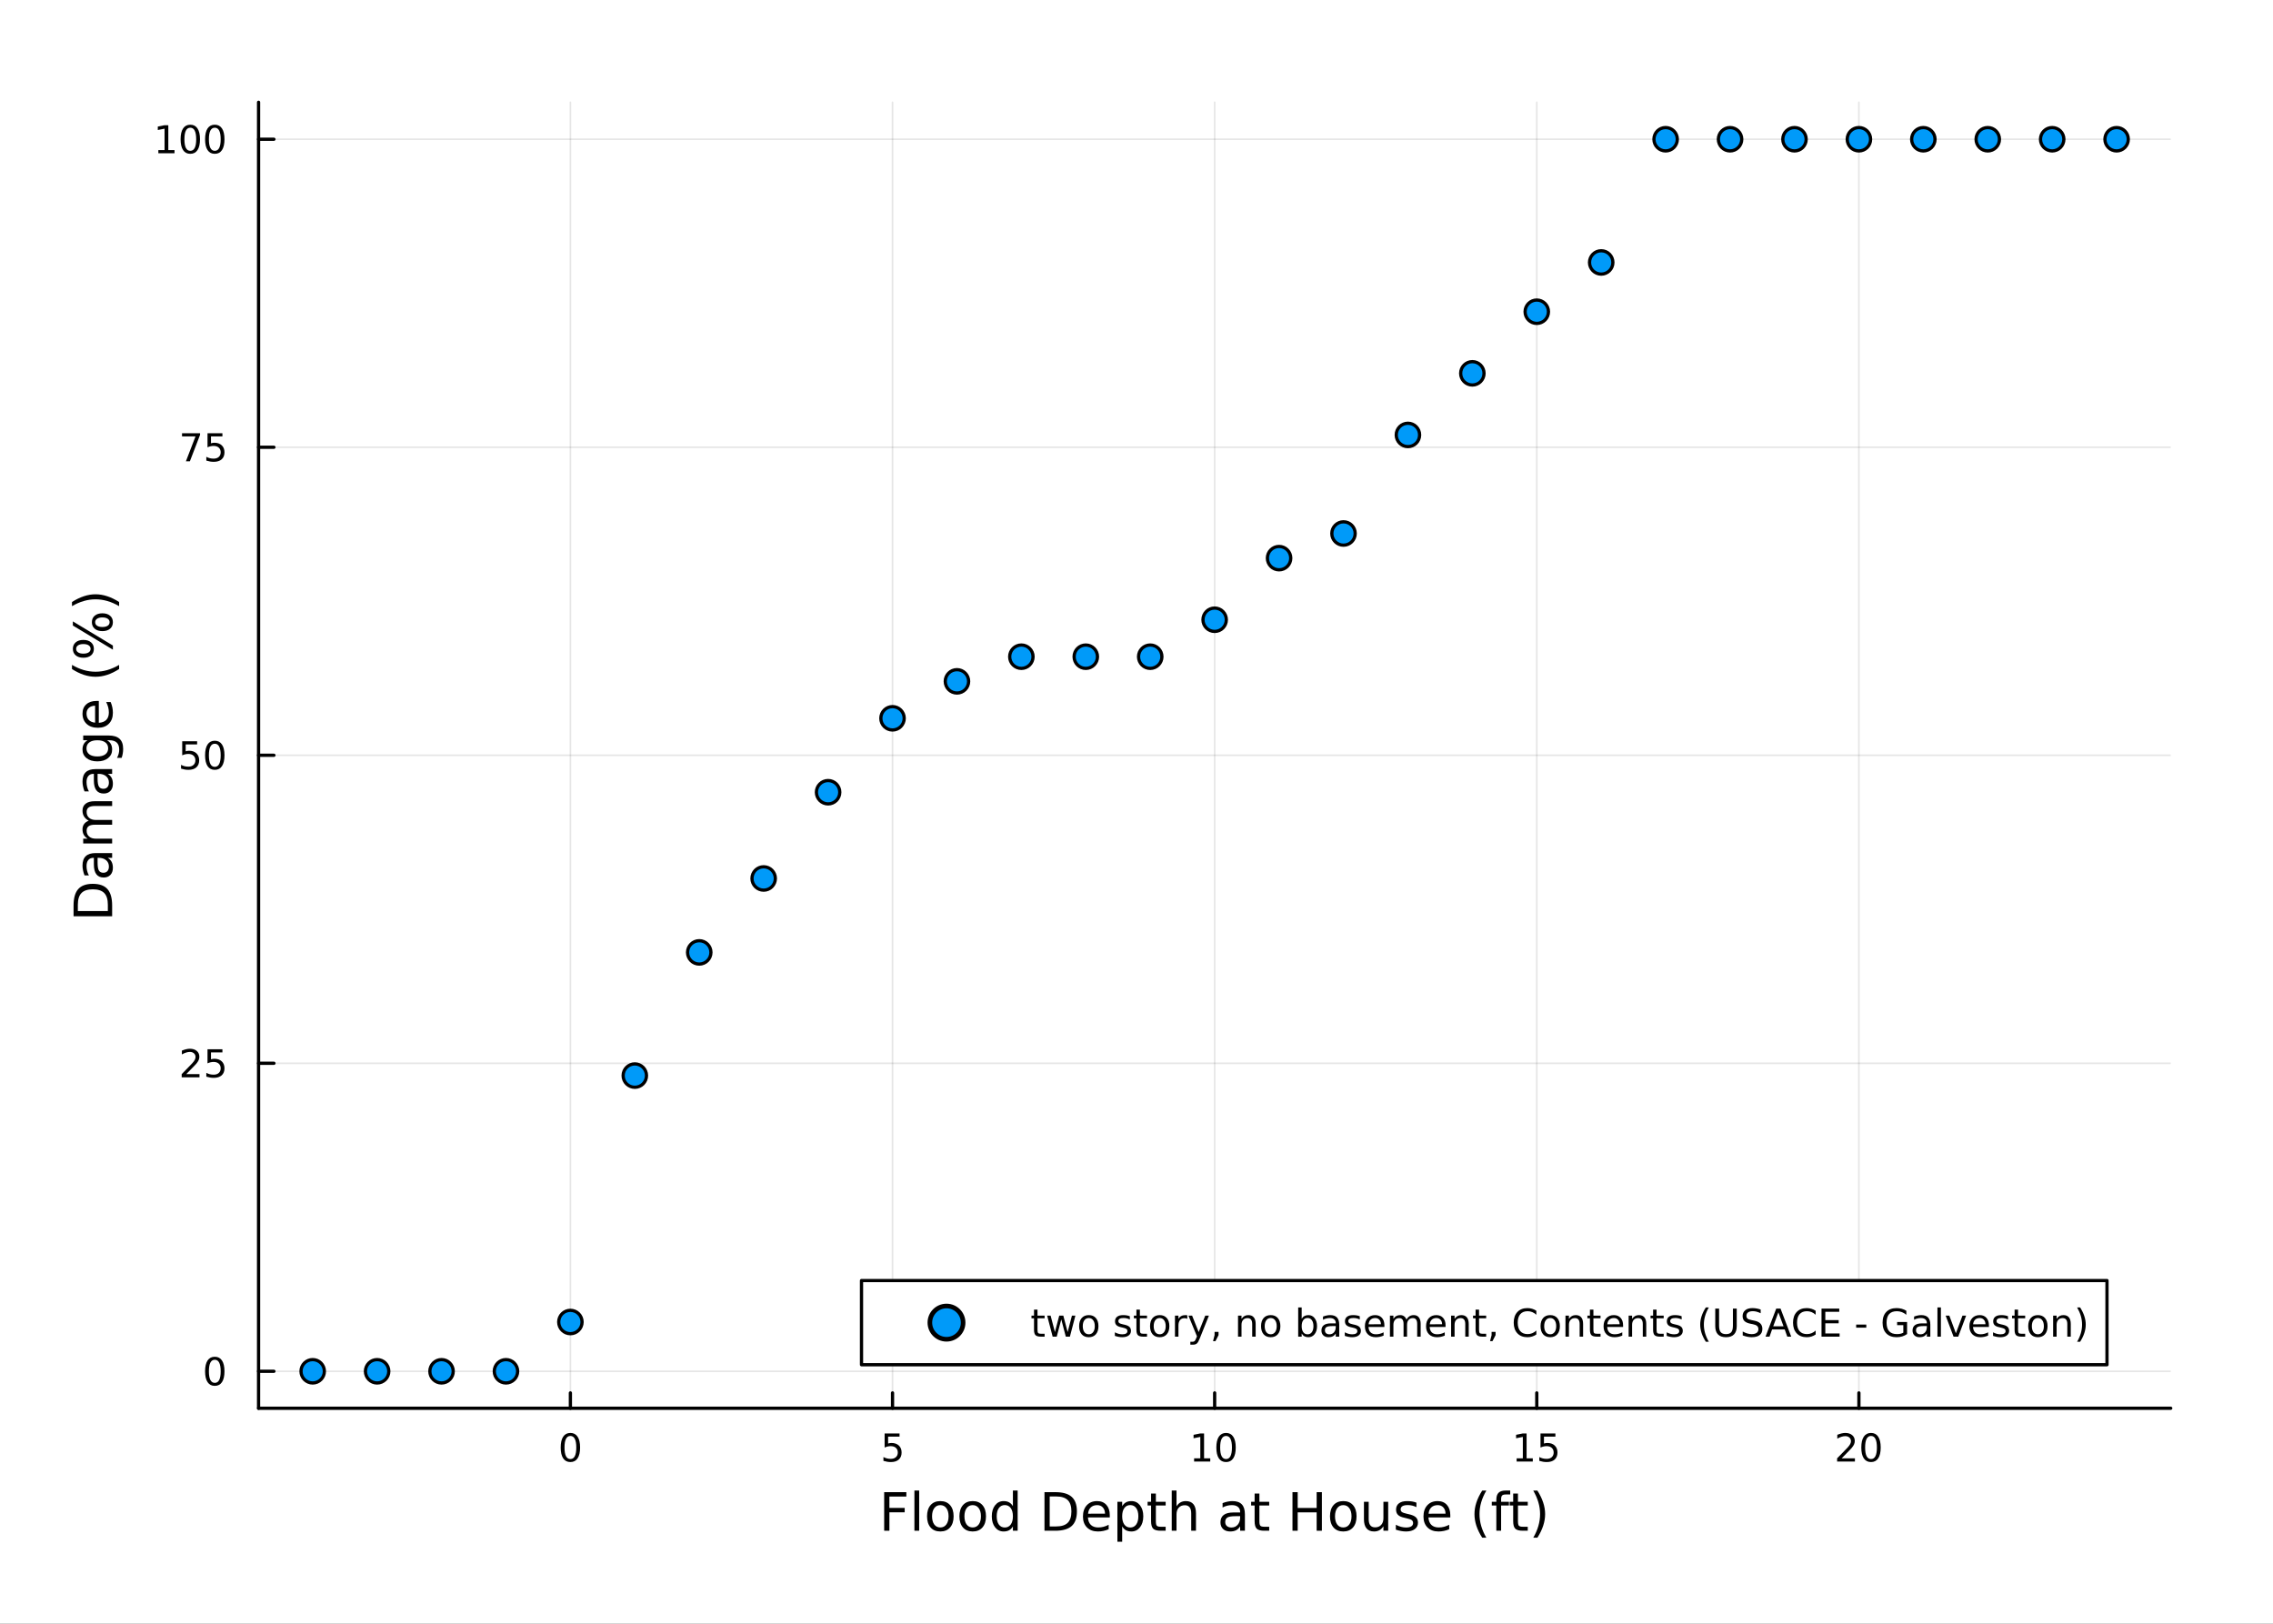 <?xml version="1.0" encoding="utf-8"?>
<svg xmlns="http://www.w3.org/2000/svg" xmlns:xlink="http://www.w3.org/1999/xlink" width="700" height="500" viewBox="0 0 2800 2000">
<rect x="0" y="0" width="2800" height="2000" fill="#333333" stroke="none"/>
<defs>
  <clipPath id="clip120">
    <rect x="0" y="0" width="2800" height="2000"/>
  </clipPath>
</defs>
<path clip-path="url(#clip120)" d="M0 2000 L2800 2000 L2800 0 L0 0  Z" fill="#ffffff" fill-rule="evenodd" fill-opacity="1"/>
<defs>
  <clipPath id="clip121">
    <rect x="560" y="0" width="1961" height="1961"/>
  </clipPath>
</defs>
<path clip-path="url(#clip120)" d="M318.524 1734.58 L2674.02 1734.58 L2674.02 125.984 L318.524 125.984  Z" fill="#ffffff" fill-rule="evenodd" fill-opacity="1"/>
<defs>
  <clipPath id="clip122">
    <rect x="318" y="125" width="2356" height="1610"/>
  </clipPath>
</defs>
<polyline clip-path="url(#clip122)" style="stroke:#000000; stroke-linecap:round; stroke-linejoin:round; stroke-width:2; stroke-opacity:0.1; fill:none" points="702.64,1734.58 702.64,125.984 "/>
<polyline clip-path="url(#clip122)" style="stroke:#000000; stroke-linecap:round; stroke-linejoin:round; stroke-width:2; stroke-opacity:0.1; fill:none" points="1099.46,1734.58 1099.46,125.984 "/>
<polyline clip-path="url(#clip122)" style="stroke:#000000; stroke-linecap:round; stroke-linejoin:round; stroke-width:2; stroke-opacity:0.1; fill:none" points="1496.27,1734.58 1496.27,125.984 "/>
<polyline clip-path="url(#clip122)" style="stroke:#000000; stroke-linecap:round; stroke-linejoin:round; stroke-width:2; stroke-opacity:0.1; fill:none" points="1893.08,1734.58 1893.08,125.984 "/>
<polyline clip-path="url(#clip122)" style="stroke:#000000; stroke-linecap:round; stroke-linejoin:round; stroke-width:2; stroke-opacity:0.1; fill:none" points="2289.9,1734.58 2289.9,125.984 "/>
<polyline clip-path="url(#clip120)" style="stroke:#000000; stroke-linecap:round; stroke-linejoin:round; stroke-width:4; stroke-opacity:1; fill:none" points="318.524,1734.58 2674.02,1734.58 "/>
<polyline clip-path="url(#clip120)" style="stroke:#000000; stroke-linecap:round; stroke-linejoin:round; stroke-width:4; stroke-opacity:1; fill:none" points="702.64,1734.58 702.64,1715.68 "/>
<polyline clip-path="url(#clip120)" style="stroke:#000000; stroke-linecap:round; stroke-linejoin:round; stroke-width:4; stroke-opacity:1; fill:none" points="1099.46,1734.58 1099.46,1715.68 "/>
<polyline clip-path="url(#clip120)" style="stroke:#000000; stroke-linecap:round; stroke-linejoin:round; stroke-width:4; stroke-opacity:1; fill:none" points="1496.27,1734.58 1496.27,1715.68 "/>
<polyline clip-path="url(#clip120)" style="stroke:#000000; stroke-linecap:round; stroke-linejoin:round; stroke-width:4; stroke-opacity:1; fill:none" points="1893.08,1734.58 1893.08,1715.68 "/>
<polyline clip-path="url(#clip120)" style="stroke:#000000; stroke-linecap:round; stroke-linejoin:round; stroke-width:4; stroke-opacity:1; fill:none" points="2289.9,1734.58 2289.9,1715.68 "/>
<path clip-path="url(#clip120)" d="M702.64 1768.7 Q699.029 1768.7 697.201 1772.26 Q695.395 1775.8 695.395 1782.93 Q695.395 1790.04 697.201 1793.6 Q699.029 1797.14 702.64 1797.14 Q706.275 1797.14 708.08 1793.6 Q709.909 1790.04 709.909 1782.93 Q709.909 1775.8 708.08 1772.26 Q706.275 1768.7 702.64 1768.7 M702.64 1764.99 Q708.451 1764.99 711.506 1769.6 Q714.585 1774.18 714.585 1782.93 Q714.585 1791.66 711.506 1796.26 Q708.451 1800.85 702.64 1800.85 Q696.83 1800.85 693.752 1796.26 Q690.696 1791.66 690.696 1782.93 Q690.696 1774.18 693.752 1769.6 Q696.83 1764.99 702.64 1764.99 Z" fill="#000000" fill-rule="nonzero" fill-opacity="1" /><path clip-path="url(#clip120)" d="M1089.73 1765.62 L1108.09 1765.62 L1108.09 1769.55 L1094.02 1769.55 L1094.02 1778.02 Q1095.03 1777.68 1096.05 1777.51 Q1097.07 1777.33 1098.09 1777.33 Q1103.88 1777.33 1107.26 1780.5 Q1110.64 1783.67 1110.64 1789.09 Q1110.64 1794.67 1107.16 1797.77 Q1103.69 1800.85 1097.37 1800.85 Q1095.2 1800.85 1092.93 1800.48 Q1090.68 1800.11 1088.27 1799.37 L1088.27 1794.67 Q1090.36 1795.8 1092.58 1796.36 Q1094.8 1796.91 1097.28 1796.91 Q1101.28 1796.91 1103.62 1794.81 Q1105.96 1792.7 1105.96 1789.09 Q1105.96 1785.48 1103.62 1783.37 Q1101.28 1781.26 1097.28 1781.26 Q1095.4 1781.26 1093.53 1781.68 Q1091.68 1782.1 1089.73 1782.98 L1089.73 1765.62 Z" fill="#000000" fill-rule="nonzero" fill-opacity="1" /><path clip-path="url(#clip120)" d="M1470.96 1796.24 L1478.6 1796.24 L1478.6 1769.88 L1470.29 1771.54 L1470.29 1767.28 L1478.55 1765.62 L1483.23 1765.62 L1483.23 1796.24 L1490.86 1796.24 L1490.86 1800.18 L1470.96 1800.18 L1470.96 1796.24 Z" fill="#000000" fill-rule="nonzero" fill-opacity="1" /><path clip-path="url(#clip120)" d="M1510.31 1768.7 Q1506.7 1768.7 1504.87 1772.26 Q1503.06 1775.8 1503.06 1782.93 Q1503.06 1790.04 1504.87 1793.6 Q1506.7 1797.14 1510.31 1797.14 Q1513.94 1797.14 1515.75 1793.6 Q1517.58 1790.04 1517.58 1782.93 Q1517.58 1775.8 1515.75 1772.26 Q1513.94 1768.7 1510.31 1768.7 M1510.31 1764.99 Q1516.12 1764.99 1519.17 1769.6 Q1522.25 1774.18 1522.25 1782.93 Q1522.25 1791.66 1519.17 1796.26 Q1516.12 1800.85 1510.31 1800.85 Q1504.5 1800.85 1501.42 1796.26 Q1498.36 1791.66 1498.36 1782.93 Q1498.36 1774.18 1501.42 1769.6 Q1504.5 1764.99 1510.31 1764.99 Z" fill="#000000" fill-rule="nonzero" fill-opacity="1" /><path clip-path="url(#clip120)" d="M1868.27 1796.24 L1875.91 1796.24 L1875.91 1769.88 L1867.6 1771.54 L1867.6 1767.28 L1875.86 1765.62 L1880.54 1765.62 L1880.54 1796.24 L1888.18 1796.24 L1888.18 1800.18 L1868.27 1800.18 L1868.27 1796.24 Z" fill="#000000" fill-rule="nonzero" fill-opacity="1" /><path clip-path="url(#clip120)" d="M1897.67 1765.62 L1916.02 1765.62 L1916.02 1769.55 L1901.95 1769.55 L1901.95 1778.02 Q1902.97 1777.68 1903.99 1777.51 Q1905.01 1777.33 1906.02 1777.33 Q1911.81 1777.33 1915.19 1780.5 Q1918.57 1783.67 1918.57 1789.09 Q1918.57 1794.67 1915.1 1797.77 Q1911.63 1800.85 1905.31 1800.85 Q1903.13 1800.85 1900.86 1800.48 Q1898.62 1800.11 1896.21 1799.37 L1896.21 1794.67 Q1898.29 1795.8 1900.51 1796.36 Q1902.74 1796.91 1905.21 1796.91 Q1909.22 1796.91 1911.56 1794.81 Q1913.89 1792.7 1913.89 1789.09 Q1913.89 1785.48 1911.56 1783.37 Q1909.22 1781.26 1905.21 1781.26 Q1903.34 1781.26 1901.46 1781.68 Q1899.61 1782.1 1897.67 1782.98 L1897.67 1765.62 Z" fill="#000000" fill-rule="nonzero" fill-opacity="1" /><path clip-path="url(#clip120)" d="M2268.67 1796.24 L2284.99 1796.24 L2284.99 1800.18 L2263.05 1800.18 L2263.05 1796.24 Q2265.71 1793.49 2270.29 1788.86 Q2274.9 1784.2 2276.08 1782.86 Q2278.33 1780.34 2279.2 1778.6 Q2280.11 1776.84 2280.11 1775.15 Q2280.11 1772.4 2278.16 1770.66 Q2276.24 1768.93 2273.14 1768.93 Q2270.94 1768.93 2268.49 1769.69 Q2266.06 1770.45 2263.28 1772.01 L2263.28 1767.28 Q2266.1 1766.15 2268.56 1765.57 Q2271.01 1764.99 2273.05 1764.99 Q2278.42 1764.99 2281.61 1767.68 Q2284.81 1770.36 2284.81 1774.85 Q2284.81 1776.98 2284 1778.9 Q2283.21 1780.8 2281.1 1783.39 Q2280.52 1784.07 2277.42 1787.28 Q2274.32 1790.48 2268.67 1796.24 Z" fill="#000000" fill-rule="nonzero" fill-opacity="1" /><path clip-path="url(#clip120)" d="M2304.81 1768.7 Q2301.2 1768.7 2299.37 1772.26 Q2297.56 1775.8 2297.56 1782.93 Q2297.56 1790.04 2299.37 1793.6 Q2301.2 1797.14 2304.81 1797.14 Q2308.44 1797.14 2310.25 1793.6 Q2312.07 1790.04 2312.07 1782.93 Q2312.07 1775.8 2310.25 1772.26 Q2308.44 1768.7 2304.81 1768.7 M2304.81 1764.99 Q2310.62 1764.99 2313.67 1769.6 Q2316.75 1774.18 2316.75 1782.93 Q2316.75 1791.66 2313.67 1796.26 Q2310.62 1800.85 2304.81 1800.85 Q2299 1800.85 2295.92 1796.26 Q2292.86 1791.66 2292.86 1782.93 Q2292.86 1774.18 2295.92 1769.6 Q2299 1764.99 2304.81 1764.99 Z" fill="#000000" fill-rule="nonzero" fill-opacity="1" /><path clip-path="url(#clip120)" d="M1089.18 1837.92 L1116.49 1837.92 L1116.49 1843.33 L1095.61 1843.33 L1095.61 1857.34 L1114.45 1857.34 L1114.45 1862.75 L1095.61 1862.75 L1095.61 1885.44 L1089.18 1885.44 L1089.18 1837.92 Z" fill="#000000" fill-rule="nonzero" fill-opacity="1" /><path clip-path="url(#clip120)" d="M1126.42 1835.92 L1132.28 1835.92 L1132.28 1885.44 L1126.42 1885.44 L1126.42 1835.92 Z" fill="#000000" fill-rule="nonzero" fill-opacity="1" /><path clip-path="url(#clip120)" d="M1158.35 1853.9 Q1153.64 1853.9 1150.9 1857.59 Q1148.16 1861.25 1148.16 1867.65 Q1148.16 1874.05 1150.87 1877.74 Q1153.6 1881.4 1158.35 1881.4 Q1163.03 1881.4 1165.76 1877.71 Q1168.5 1874.01 1168.5 1867.65 Q1168.5 1861.31 1165.76 1857.62 Q1163.03 1853.9 1158.35 1853.9 M1158.35 1848.93 Q1165.99 1848.93 1170.35 1853.9 Q1174.71 1858.86 1174.71 1867.65 Q1174.71 1876.4 1170.35 1881.4 Q1165.99 1886.36 1158.35 1886.36 Q1150.68 1886.36 1146.32 1881.4 Q1141.99 1876.4 1141.99 1867.65 Q1141.99 1858.86 1146.32 1853.9 Q1150.68 1848.93 1158.35 1848.93 Z" fill="#000000" fill-rule="nonzero" fill-opacity="1" /><path clip-path="url(#clip120)" d="M1198.23 1853.9 Q1193.52 1853.9 1190.78 1857.59 Q1188.04 1861.25 1188.04 1867.65 Q1188.04 1874.05 1190.75 1877.74 Q1193.48 1881.4 1198.23 1881.4 Q1202.91 1881.4 1205.64 1877.71 Q1208.38 1874.01 1208.38 1867.65 Q1208.38 1861.31 1205.64 1857.62 Q1202.91 1853.9 1198.23 1853.9 M1198.23 1848.93 Q1205.87 1848.93 1210.23 1853.9 Q1214.59 1858.86 1214.59 1867.65 Q1214.59 1876.4 1210.23 1881.4 Q1205.87 1886.36 1198.23 1886.36 Q1190.56 1886.36 1186.2 1881.4 Q1181.87 1876.4 1181.87 1867.65 Q1181.87 1858.86 1186.2 1853.9 Q1190.56 1848.93 1198.23 1848.93 Z" fill="#000000" fill-rule="nonzero" fill-opacity="1" /><path clip-path="url(#clip120)" d="M1247.75 1855.2 L1247.75 1835.92 L1253.61 1835.92 L1253.61 1885.44 L1247.75 1885.44 L1247.75 1880.09 Q1245.91 1883.28 1243.07 1884.84 Q1240.27 1886.36 1236.33 1886.36 Q1229.86 1886.36 1225.79 1881.21 Q1221.75 1876.05 1221.75 1867.65 Q1221.75 1859.25 1225.79 1854.09 Q1229.86 1848.93 1236.33 1848.93 Q1240.27 1848.93 1243.07 1850.49 Q1245.91 1852.02 1247.75 1855.2 M1227.8 1867.65 Q1227.8 1874.11 1230.44 1877.8 Q1233.11 1881.46 1237.76 1881.46 Q1242.41 1881.46 1245.08 1877.8 Q1247.75 1874.11 1247.75 1867.65 Q1247.75 1861.19 1245.08 1857.53 Q1242.41 1853.84 1237.76 1853.84 Q1233.11 1853.84 1230.44 1857.53 Q1227.8 1861.19 1227.8 1867.65 Z" fill="#000000" fill-rule="nonzero" fill-opacity="1" /><path clip-path="url(#clip120)" d="M1293.08 1843.2 L1293.08 1880.16 L1300.84 1880.16 Q1310.68 1880.16 1315.23 1875.7 Q1319.81 1871.25 1319.81 1861.63 Q1319.81 1852.08 1315.23 1847.66 Q1310.68 1843.2 1300.84 1843.2 L1293.08 1843.2 M1286.65 1837.92 L1299.86 1837.92 Q1313.67 1837.92 1320.13 1843.68 Q1326.59 1849.41 1326.59 1861.63 Q1326.59 1873.92 1320.1 1879.68 Q1313.61 1885.44 1299.86 1885.44 L1286.65 1885.44 L1286.65 1837.92 Z" fill="#000000" fill-rule="nonzero" fill-opacity="1" /><path clip-path="url(#clip120)" d="M1367.08 1866.15 L1367.08 1869.02 L1340.15 1869.02 Q1340.53 1875.06 1343.78 1878.25 Q1347.06 1881.4 1352.88 1881.4 Q1356.26 1881.4 1359.41 1880.57 Q1362.59 1879.74 1365.71 1878.09 L1365.71 1883.63 Q1362.56 1884.96 1359.25 1885.66 Q1355.94 1886.36 1352.53 1886.36 Q1344 1886.36 1339 1881.4 Q1334.04 1876.43 1334.04 1867.97 Q1334.04 1859.21 1338.75 1854.09 Q1343.49 1848.93 1351.51 1848.93 Q1358.71 1848.93 1362.88 1853.58 Q1367.08 1858.2 1367.08 1866.15 M1361.22 1864.43 Q1361.16 1859.63 1358.52 1856.76 Q1355.91 1853.9 1351.58 1853.9 Q1346.68 1853.9 1343.72 1856.67 Q1340.79 1859.44 1340.34 1864.47 L1361.22 1864.43 Z" fill="#000000" fill-rule="nonzero" fill-opacity="1" /><path clip-path="url(#clip120)" d="M1382.36 1880.09 L1382.36 1899 L1376.47 1899 L1376.47 1849.79 L1382.36 1849.79 L1382.36 1855.2 Q1384.2 1852.02 1387 1850.49 Q1389.84 1848.93 1393.75 1848.93 Q1400.24 1848.93 1404.29 1854.09 Q1408.36 1859.25 1408.36 1867.65 Q1408.36 1876.05 1404.29 1881.21 Q1400.24 1886.36 1393.75 1886.36 Q1389.84 1886.36 1387 1884.84 Q1384.2 1883.28 1382.36 1880.09 M1402.28 1867.65 Q1402.28 1861.19 1399.61 1857.53 Q1396.96 1853.84 1392.32 1853.84 Q1387.67 1853.84 1385 1857.53 Q1382.36 1861.19 1382.36 1867.65 Q1382.36 1874.11 1385 1877.8 Q1387.67 1881.46 1392.32 1881.46 Q1396.96 1881.46 1399.61 1877.8 Q1402.28 1874.11 1402.28 1867.65 Z" fill="#000000" fill-rule="nonzero" fill-opacity="1" /><path clip-path="url(#clip120)" d="M1423.86 1839.67 L1423.86 1849.79 L1435.92 1849.79 L1435.92 1854.34 L1423.86 1854.34 L1423.86 1873.7 Q1423.86 1878.06 1425.04 1879.3 Q1426.25 1880.54 1429.91 1880.54 L1435.92 1880.54 L1435.92 1885.44 L1429.91 1885.44 Q1423.13 1885.44 1420.55 1882.93 Q1417.97 1880.38 1417.97 1873.7 L1417.97 1854.34 L1413.67 1854.34 L1413.67 1849.79 L1417.97 1849.79 L1417.97 1839.67 L1423.86 1839.67 Z" fill="#000000" fill-rule="nonzero" fill-opacity="1" /><path clip-path="url(#clip120)" d="M1473.26 1863.92 L1473.26 1885.44 L1467.4 1885.44 L1467.4 1864.12 Q1467.4 1859.05 1465.43 1856.54 Q1463.45 1854.03 1459.51 1854.03 Q1454.77 1854.03 1452.03 1857.05 Q1449.29 1860.07 1449.29 1865.29 L1449.29 1885.44 L1443.4 1885.44 L1443.4 1835.92 L1449.29 1835.92 L1449.29 1855.33 Q1451.39 1852.12 1454.22 1850.52 Q1457.09 1848.93 1460.81 1848.93 Q1466.96 1848.93 1470.11 1852.75 Q1473.26 1856.54 1473.26 1863.92 Z" fill="#000000" fill-rule="nonzero" fill-opacity="1" /><path clip-path="url(#clip120)" d="M1521.86 1867.52 Q1514.76 1867.52 1512.02 1869.14 Q1509.29 1870.77 1509.29 1874.68 Q1509.29 1877.8 1511.32 1879.65 Q1513.39 1881.46 1516.93 1881.46 Q1521.8 1881.46 1524.72 1878.02 Q1527.68 1874.56 1527.68 1868.83 L1527.68 1867.52 L1521.86 1867.52 M1533.54 1865.1 L1533.54 1885.44 L1527.68 1885.44 L1527.68 1880.03 Q1525.68 1883.28 1522.69 1884.84 Q1519.7 1886.36 1515.37 1886.36 Q1509.89 1886.36 1506.65 1883.31 Q1503.43 1880.22 1503.43 1875.06 Q1503.43 1869.05 1507.44 1865.99 Q1511.48 1862.94 1519.47 1862.94 L1527.68 1862.94 L1527.68 1862.37 Q1527.68 1858.32 1525.01 1856.13 Q1522.37 1853.9 1517.56 1853.9 Q1514.51 1853.9 1511.61 1854.63 Q1508.71 1855.36 1506.04 1856.83 L1506.04 1851.42 Q1509.26 1850.17 1512.28 1849.57 Q1515.3 1848.93 1518.17 1848.93 Q1525.9 1848.93 1529.72 1852.94 Q1533.54 1856.95 1533.54 1865.1 Z" fill="#000000" fill-rule="nonzero" fill-opacity="1" /><path clip-path="url(#clip120)" d="M1551.4 1839.67 L1551.4 1849.79 L1563.46 1849.79 L1563.46 1854.34 L1551.4 1854.34 L1551.4 1873.7 Q1551.4 1878.06 1552.57 1879.3 Q1553.78 1880.54 1557.44 1880.54 L1563.46 1880.54 L1563.46 1885.44 L1557.44 1885.44 Q1550.66 1885.44 1548.09 1882.93 Q1545.51 1880.38 1545.51 1873.7 L1545.51 1854.34 L1541.21 1854.34 L1541.21 1849.79 L1545.51 1849.79 L1545.51 1839.67 L1551.4 1839.67 Z" fill="#000000" fill-rule="nonzero" fill-opacity="1" /><path clip-path="url(#clip120)" d="M1592.14 1837.92 L1598.57 1837.92 L1598.57 1857.4 L1621.93 1857.4 L1621.93 1837.92 L1628.36 1837.92 L1628.36 1885.44 L1621.93 1885.44 L1621.93 1862.81 L1598.57 1862.81 L1598.57 1885.44 L1592.14 1885.44 L1592.14 1837.92 Z" fill="#000000" fill-rule="nonzero" fill-opacity="1" /><path clip-path="url(#clip120)" d="M1654.71 1853.9 Q1650 1853.9 1647.26 1857.59 Q1644.53 1861.25 1644.53 1867.65 Q1644.53 1874.05 1647.23 1877.74 Q1649.97 1881.4 1654.71 1881.4 Q1659.39 1881.4 1662.13 1877.71 Q1664.87 1874.01 1664.87 1867.65 Q1664.87 1861.31 1662.13 1857.62 Q1659.39 1853.9 1654.71 1853.9 M1654.71 1848.93 Q1662.35 1848.93 1666.71 1853.9 Q1671.07 1858.86 1671.07 1867.65 Q1671.07 1876.4 1666.71 1881.4 Q1662.35 1886.36 1654.71 1886.36 Q1647.04 1886.36 1642.68 1881.4 Q1638.35 1876.4 1638.35 1867.65 Q1638.35 1858.86 1642.68 1853.9 Q1647.04 1848.93 1654.71 1848.93 Z" fill="#000000" fill-rule="nonzero" fill-opacity="1" /><path clip-path="url(#clip120)" d="M1680.18 1871.37 L1680.18 1849.79 L1686.03 1849.79 L1686.03 1871.15 Q1686.03 1876.21 1688 1878.76 Q1689.98 1881.27 1693.92 1881.27 Q1698.67 1881.27 1701.4 1878.25 Q1704.17 1875.22 1704.17 1870 L1704.17 1849.79 L1710.03 1849.79 L1710.03 1885.44 L1704.17 1885.44 L1704.17 1879.97 Q1702.04 1883.21 1699.21 1884.8 Q1696.41 1886.36 1692.68 1886.36 Q1686.54 1886.36 1683.36 1882.54 Q1680.18 1878.73 1680.18 1871.37 M1694.91 1848.93 L1694.91 1848.93 Z" fill="#000000" fill-rule="nonzero" fill-opacity="1" /><path clip-path="url(#clip120)" d="M1744.82 1850.84 L1744.82 1856.38 Q1742.34 1855.11 1739.66 1854.47 Q1736.99 1853.84 1734.12 1853.84 Q1729.76 1853.84 1727.57 1855.17 Q1725.4 1856.51 1725.4 1859.18 Q1725.4 1861.22 1726.96 1862.4 Q1728.52 1863.54 1733.23 1864.59 L1735.24 1865.04 Q1741.48 1866.38 1744.09 1868.83 Q1746.73 1871.25 1746.73 1875.61 Q1746.73 1880.57 1742.78 1883.47 Q1738.87 1886.36 1731.99 1886.36 Q1729.13 1886.36 1726.01 1885.79 Q1722.92 1885.25 1719.48 1884.14 L1719.48 1878.09 Q1722.73 1879.78 1725.88 1880.63 Q1729.03 1881.46 1732.12 1881.46 Q1736.26 1881.46 1738.48 1880.06 Q1740.71 1878.63 1740.71 1876.05 Q1740.71 1873.66 1739.09 1872.39 Q1737.5 1871.12 1732.06 1869.94 L1730.02 1869.46 Q1724.58 1868.32 1722.16 1865.96 Q1719.74 1863.57 1719.74 1859.44 Q1719.74 1854.41 1723.3 1851.67 Q1726.87 1848.93 1733.42 1848.93 Q1736.67 1848.93 1739.54 1849.41 Q1742.4 1849.89 1744.82 1850.84 Z" fill="#000000" fill-rule="nonzero" fill-opacity="1" /><path clip-path="url(#clip120)" d="M1786.55 1866.15 L1786.55 1869.02 L1759.62 1869.02 Q1760 1875.06 1763.25 1878.25 Q1766.53 1881.4 1772.35 1881.4 Q1775.72 1881.4 1778.88 1880.57 Q1782.06 1879.74 1785.18 1878.09 L1785.18 1883.63 Q1782.03 1884.96 1778.72 1885.66 Q1775.41 1886.36 1772 1886.36 Q1763.47 1886.36 1758.47 1881.4 Q1753.51 1876.43 1753.51 1867.97 Q1753.51 1859.21 1758.22 1854.09 Q1762.96 1848.93 1770.98 1848.93 Q1778.18 1848.93 1782.34 1853.58 Q1786.55 1858.2 1786.55 1866.15 M1780.69 1864.43 Q1780.63 1859.63 1777.98 1856.76 Q1775.37 1853.9 1771.05 1853.9 Q1766.14 1853.9 1763.18 1856.67 Q1760.26 1859.44 1759.81 1864.47 L1780.69 1864.43 Z" fill="#000000" fill-rule="nonzero" fill-opacity="1" /><path clip-path="url(#clip120)" d="M1830.95 1835.98 Q1826.68 1843.3 1824.61 1850.46 Q1822.54 1857.62 1822.54 1864.98 Q1822.54 1872.33 1824.61 1879.55 Q1826.71 1886.75 1830.95 1894.03 L1825.85 1894.03 Q1821.08 1886.55 1818.69 1879.33 Q1816.34 1872.1 1816.34 1864.98 Q1816.34 1857.88 1818.69 1850.68 Q1821.05 1843.49 1825.85 1835.98 L1830.95 1835.98 Z" fill="#000000" fill-rule="nonzero" fill-opacity="1" /><path clip-path="url(#clip120)" d="M1860.36 1835.92 L1860.36 1840.79 L1854.75 1840.79 Q1851.6 1840.79 1850.36 1842.06 Q1849.15 1843.33 1849.15 1846.64 L1849.15 1849.79 L1858.8 1849.79 L1858.8 1854.34 L1849.15 1854.34 L1849.15 1885.44 L1843.26 1885.44 L1843.26 1854.34 L1837.66 1854.34 L1837.66 1849.79 L1843.26 1849.79 L1843.26 1847.31 Q1843.26 1841.36 1846.03 1838.65 Q1848.8 1835.92 1854.82 1835.92 L1860.36 1835.92 Z" fill="#000000" fill-rule="nonzero" fill-opacity="1" /><path clip-path="url(#clip120)" d="M1869.9 1839.67 L1869.9 1849.79 L1881.97 1849.79 L1881.97 1854.34 L1869.9 1854.34 L1869.9 1873.7 Q1869.9 1878.06 1871.08 1879.3 Q1872.29 1880.54 1875.95 1880.54 L1881.97 1880.54 L1881.97 1885.44 L1875.95 1885.44 Q1869.17 1885.44 1866.59 1882.93 Q1864.02 1880.38 1864.02 1873.7 L1864.02 1854.34 L1859.72 1854.34 L1859.72 1849.79 L1864.02 1849.79 L1864.02 1839.67 L1869.9 1839.67 Z" fill="#000000" fill-rule="nonzero" fill-opacity="1" /><path clip-path="url(#clip120)" d="M1888.75 1835.98 L1893.84 1835.98 Q1898.61 1843.49 1900.97 1850.68 Q1903.36 1857.88 1903.36 1864.98 Q1903.36 1872.1 1900.97 1879.33 Q1898.61 1886.55 1893.84 1894.03 L1888.75 1894.03 Q1892.98 1886.75 1895.05 1879.55 Q1897.15 1872.33 1897.15 1864.98 Q1897.15 1857.62 1895.05 1850.46 Q1892.98 1843.3 1888.75 1835.98 Z" fill="#000000" fill-rule="nonzero" fill-opacity="1" /><polyline clip-path="url(#clip122)" style="stroke:#000000; stroke-linecap:round; stroke-linejoin:round; stroke-width:2; stroke-opacity:0.1; fill:none" points="318.524,1689.05 2674.02,1689.05 "/>
<polyline clip-path="url(#clip122)" style="stroke:#000000; stroke-linecap:round; stroke-linejoin:round; stroke-width:2; stroke-opacity:0.1; fill:none" points="318.524,1309.67 2674.02,1309.67 "/>
<polyline clip-path="url(#clip122)" style="stroke:#000000; stroke-linecap:round; stroke-linejoin:round; stroke-width:2; stroke-opacity:0.1; fill:none" points="318.524,930.281 2674.02,930.281 "/>
<polyline clip-path="url(#clip122)" style="stroke:#000000; stroke-linecap:round; stroke-linejoin:round; stroke-width:2; stroke-opacity:0.1; fill:none" points="318.524,550.895 2674.02,550.895 "/>
<polyline clip-path="url(#clip122)" style="stroke:#000000; stroke-linecap:round; stroke-linejoin:round; stroke-width:2; stroke-opacity:0.1; fill:none" points="318.524,171.51 2674.02,171.51 "/>
<polyline clip-path="url(#clip120)" style="stroke:#000000; stroke-linecap:round; stroke-linejoin:round; stroke-width:4; stroke-opacity:1; fill:none" points="318.524,1734.58 318.524,125.984 "/>
<polyline clip-path="url(#clip120)" style="stroke:#000000; stroke-linecap:round; stroke-linejoin:round; stroke-width:4; stroke-opacity:1; fill:none" points="318.524,1689.05 337.421,1689.05 "/>
<polyline clip-path="url(#clip120)" style="stroke:#000000; stroke-linecap:round; stroke-linejoin:round; stroke-width:4; stroke-opacity:1; fill:none" points="318.524,1309.67 337.421,1309.67 "/>
<polyline clip-path="url(#clip120)" style="stroke:#000000; stroke-linecap:round; stroke-linejoin:round; stroke-width:4; stroke-opacity:1; fill:none" points="318.524,930.281 337.421,930.281 "/>
<polyline clip-path="url(#clip120)" style="stroke:#000000; stroke-linecap:round; stroke-linejoin:round; stroke-width:4; stroke-opacity:1; fill:none" points="318.524,550.895 337.421,550.895 "/>
<polyline clip-path="url(#clip120)" style="stroke:#000000; stroke-linecap:round; stroke-linejoin:round; stroke-width:4; stroke-opacity:1; fill:none" points="318.524,171.51 337.421,171.51 "/>
<path clip-path="url(#clip120)" d="M264.579 1674.85 Q260.968 1674.85 259.14 1678.41 Q257.334 1681.96 257.334 1689.09 Q257.334 1696.19 259.14 1699.76 Q260.968 1703.3 264.579 1703.3 Q268.214 1703.3 270.019 1699.76 Q271.848 1696.19 271.848 1689.09 Q271.848 1681.96 270.019 1678.41 Q268.214 1674.85 264.579 1674.85 M264.579 1671.15 Q270.39 1671.15 273.445 1675.75 Q276.524 1680.34 276.524 1689.09 Q276.524 1697.81 273.445 1702.42 Q270.39 1707 264.579 1707 Q258.769 1707 255.691 1702.42 Q252.635 1697.81 252.635 1689.09 Q252.635 1680.34 255.691 1675.75 Q258.769 1671.15 264.579 1671.15 Z" fill="#000000" fill-rule="nonzero" fill-opacity="1" /><path clip-path="url(#clip120)" d="M229.441 1323.01 L245.76 1323.01 L245.76 1326.95 L223.816 1326.95 L223.816 1323.01 Q226.478 1320.26 231.061 1315.63 Q235.668 1310.97 236.848 1309.63 Q239.093 1307.11 239.973 1305.37 Q240.876 1303.61 240.876 1301.92 Q240.876 1299.17 238.931 1297.43 Q237.01 1295.7 233.908 1295.7 Q231.709 1295.7 229.256 1296.46 Q226.825 1297.22 224.047 1298.77 L224.047 1294.05 Q226.871 1292.92 229.325 1292.34 Q231.779 1291.76 233.816 1291.76 Q239.186 1291.76 242.38 1294.45 Q245.575 1297.13 245.575 1301.62 Q245.575 1303.75 244.765 1305.67 Q243.978 1307.57 241.871 1310.16 Q241.292 1310.83 238.191 1314.05 Q235.089 1317.25 229.441 1323.01 Z" fill="#000000" fill-rule="nonzero" fill-opacity="1" /><path clip-path="url(#clip120)" d="M255.621 1292.39 L273.978 1292.39 L273.978 1296.32 L259.904 1296.32 L259.904 1304.79 Q260.922 1304.45 261.941 1304.28 Q262.959 1304.1 263.978 1304.1 Q269.765 1304.1 273.144 1307.27 Q276.524 1310.44 276.524 1315.86 Q276.524 1321.44 273.052 1324.54 Q269.579 1327.62 263.26 1327.62 Q261.084 1327.62 258.816 1327.25 Q256.57 1326.88 254.163 1326.14 L254.163 1321.44 Q256.246 1322.57 258.468 1323.13 Q260.691 1323.68 263.167 1323.68 Q267.172 1323.68 269.51 1321.58 Q271.848 1319.47 271.848 1315.86 Q271.848 1312.25 269.51 1310.14 Q267.172 1308.03 263.167 1308.03 Q261.292 1308.03 259.417 1308.45 Q257.566 1308.87 255.621 1309.75 L255.621 1292.39 Z" fill="#000000" fill-rule="nonzero" fill-opacity="1" /><path clip-path="url(#clip120)" d="M224.464 913.001 L242.82 913.001 L242.82 916.936 L228.746 916.936 L228.746 925.408 Q229.765 925.061 230.783 924.899 Q231.802 924.713 232.82 924.713 Q238.607 924.713 241.987 927.885 Q245.367 931.056 245.367 936.473 Q245.367 942.051 241.894 945.153 Q238.422 948.232 232.103 948.232 Q229.927 948.232 227.658 947.861 Q225.413 947.491 223.006 946.75 L223.006 942.051 Q225.089 943.186 227.311 943.741 Q229.533 944.297 232.01 944.297 Q236.015 944.297 238.353 942.19 Q240.691 940.084 240.691 936.473 Q240.691 932.862 238.353 930.755 Q236.015 928.649 232.01 928.649 Q230.135 928.649 228.26 929.065 Q226.408 929.482 224.464 930.362 L224.464 913.001 Z" fill="#000000" fill-rule="nonzero" fill-opacity="1" /><path clip-path="url(#clip120)" d="M264.579 916.079 Q260.968 916.079 259.14 919.644 Q257.334 923.186 257.334 930.315 Q257.334 937.422 259.14 940.987 Q260.968 944.528 264.579 944.528 Q268.214 944.528 270.019 940.987 Q271.848 937.422 271.848 930.315 Q271.848 923.186 270.019 919.644 Q268.214 916.079 264.579 916.079 M264.579 912.376 Q270.39 912.376 273.445 916.982 Q276.524 921.565 276.524 930.315 Q276.524 939.042 273.445 943.649 Q270.39 948.232 264.579 948.232 Q258.769 948.232 255.691 943.649 Q252.635 939.042 252.635 930.315 Q252.635 921.565 255.691 916.982 Q258.769 912.376 264.579 912.376 Z" fill="#000000" fill-rule="nonzero" fill-opacity="1" /><path clip-path="url(#clip120)" d="M224.232 533.615 L246.455 533.615 L246.455 535.606 L233.908 568.175 L229.024 568.175 L240.83 537.551 L224.232 537.551 L224.232 533.615 Z" fill="#000000" fill-rule="nonzero" fill-opacity="1" /><path clip-path="url(#clip120)" d="M255.621 533.615 L273.978 533.615 L273.978 537.551 L259.904 537.551 L259.904 546.023 Q260.922 545.676 261.941 545.514 Q262.959 545.328 263.978 545.328 Q269.765 545.328 273.144 548.5 Q276.524 551.671 276.524 557.088 Q276.524 562.666 273.052 565.768 Q269.579 568.847 263.26 568.847 Q261.084 568.847 258.816 568.476 Q256.57 568.106 254.163 567.365 L254.163 562.666 Q256.246 563.801 258.468 564.356 Q260.691 564.912 263.167 564.912 Q267.172 564.912 269.51 562.805 Q271.848 560.699 271.848 557.088 Q271.848 553.477 269.51 551.37 Q267.172 549.264 263.167 549.264 Q261.292 549.264 259.417 549.68 Q257.566 550.097 255.621 550.977 L255.621 533.615 Z" fill="#000000" fill-rule="nonzero" fill-opacity="1" /><path clip-path="url(#clip120)" d="M195.066 184.855 L202.705 184.855 L202.705 158.49 L194.395 160.156 L194.395 155.897 L202.658 154.23 L207.334 154.23 L207.334 184.855 L214.973 184.855 L214.973 188.79 L195.066 188.79 L195.066 184.855 Z" fill="#000000" fill-rule="nonzero" fill-opacity="1" /><path clip-path="url(#clip120)" d="M234.418 157.309 Q230.806 157.309 228.978 160.874 Q227.172 164.416 227.172 171.545 Q227.172 178.652 228.978 182.216 Q230.806 185.758 234.418 185.758 Q238.052 185.758 239.857 182.216 Q241.686 178.652 241.686 171.545 Q241.686 164.416 239.857 160.874 Q238.052 157.309 234.418 157.309 M234.418 153.605 Q240.228 153.605 243.283 158.212 Q246.362 162.795 246.362 171.545 Q246.362 180.272 243.283 184.878 Q240.228 189.462 234.418 189.462 Q228.607 189.462 225.529 184.878 Q222.473 180.272 222.473 171.545 Q222.473 162.795 225.529 158.212 Q228.607 153.605 234.418 153.605 Z" fill="#000000" fill-rule="nonzero" fill-opacity="1" /><path clip-path="url(#clip120)" d="M264.579 157.309 Q260.968 157.309 259.14 160.874 Q257.334 164.416 257.334 171.545 Q257.334 178.652 259.14 182.216 Q260.968 185.758 264.579 185.758 Q268.214 185.758 270.019 182.216 Q271.848 178.652 271.848 171.545 Q271.848 164.416 270.019 160.874 Q268.214 157.309 264.579 157.309 M264.579 153.605 Q270.39 153.605 273.445 158.212 Q276.524 162.795 276.524 171.545 Q276.524 180.272 273.445 184.878 Q270.39 189.462 264.579 189.462 Q258.769 189.462 255.691 184.878 Q252.635 180.272 252.635 171.545 Q252.635 162.795 255.691 158.212 Q258.769 153.605 264.579 153.605 Z" fill="#000000" fill-rule="nonzero" fill-opacity="1" /><path clip-path="url(#clip120)" d="M95.902 1122.14 L132.855 1122.14 L132.855 1114.38 Q132.855 1104.54 128.399 1099.99 Q123.943 1095.41 114.331 1095.41 Q104.782 1095.41 100.358 1099.99 Q95.902 1104.54 95.902 1114.38 L95.902 1122.14 M90.619 1128.57 L90.619 1115.36 Q90.619 1101.55 96.38 1095.09 Q102.109 1088.63 114.331 1088.63 Q126.617 1088.63 132.378 1095.12 Q138.139 1101.61 138.139 1115.36 L138.139 1128.57 L90.619 1128.57 Z" fill="#000000" fill-rule="nonzero" fill-opacity="1" /><path clip-path="url(#clip120)" d="M120.219 1062.43 Q120.219 1069.53 121.842 1072.27 Q123.466 1075 127.381 1075 Q130.5 1075 132.346 1072.97 Q134.16 1070.9 134.16 1067.37 Q134.16 1062.5 130.723 1059.57 Q127.253 1056.61 121.524 1056.61 L120.219 1056.61 L120.219 1062.43 M117.8 1050.75 L138.139 1050.75 L138.139 1056.61 L132.728 1056.61 Q135.974 1058.61 137.534 1061.61 Q139.062 1064.6 139.062 1068.93 Q139.062 1074.4 136.006 1077.65 Q132.919 1080.86 127.762 1080.86 Q121.747 1080.86 118.691 1076.85 Q115.636 1072.81 115.636 1064.82 L115.636 1056.61 L115.063 1056.61 Q111.021 1056.61 108.825 1059.28 Q106.597 1061.92 106.597 1066.73 Q106.597 1069.79 107.329 1072.68 Q108.061 1075.58 109.525 1078.25 L104.114 1078.25 Q102.873 1075.04 102.268 1072.01 Q101.631 1068.99 101.631 1066.12 Q101.631 1058.39 105.642 1054.57 Q109.652 1050.75 117.8 1050.75 Z" fill="#000000" fill-rule="nonzero" fill-opacity="1" /><path clip-path="url(#clip120)" d="M109.334 1010.93 Q105.387 1008.74 103.509 1005.68 Q101.631 1002.63 101.631 998.489 Q101.631 992.919 105.546 989.895 Q109.429 986.872 116.623 986.872 L138.139 986.872 L138.139 992.76 L116.813 992.76 Q111.689 992.76 109.206 994.574 Q106.724 996.388 106.724 1000.11 Q106.724 1004.66 109.748 1007.31 Q112.771 1009.95 117.991 1009.95 L138.139 1009.95 L138.139 1015.84 L116.813 1015.84 Q111.657 1015.84 109.206 1017.65 Q106.724 1019.46 106.724 1023.25 Q106.724 1027.74 109.779 1030.38 Q112.803 1033.02 117.991 1033.02 L138.139 1033.02 L138.139 1038.91 L102.491 1038.91 L102.491 1033.02 L108.029 1033.02 Q104.75 1031.02 103.191 1028.22 Q101.631 1025.42 101.631 1021.56 Q101.631 1017.68 103.605 1014.98 Q105.578 1012.24 109.334 1010.93 Z" fill="#000000" fill-rule="nonzero" fill-opacity="1" /><path clip-path="url(#clip120)" d="M120.219 958.99 Q120.219 966.088 121.842 968.825 Q123.466 971.562 127.381 971.562 Q130.5 971.562 132.346 969.525 Q134.16 967.456 134.16 963.923 Q134.16 959.054 130.723 956.125 Q127.253 953.165 121.524 953.165 L120.219 953.165 L120.219 958.99 M117.8 947.309 L138.139 947.309 L138.139 953.165 L132.728 953.165 Q135.974 955.17 137.534 958.162 Q139.062 961.154 139.062 965.483 Q139.062 970.957 136.006 974.204 Q132.919 977.419 127.762 977.419 Q121.747 977.419 118.691 973.408 Q115.636 969.366 115.636 961.377 L115.636 953.165 L115.063 953.165 Q111.021 953.165 108.825 955.839 Q106.597 958.481 106.597 963.287 Q106.597 966.342 107.329 969.239 Q108.061 972.135 109.525 974.809 L104.114 974.809 Q102.873 971.594 102.268 968.57 Q101.631 965.547 101.631 962.682 Q101.631 954.948 105.642 951.128 Q109.652 947.309 117.8 947.309 Z" fill="#000000" fill-rule="nonzero" fill-opacity="1" /><path clip-path="url(#clip120)" d="M119.901 911.788 Q113.535 911.788 110.034 914.43 Q106.533 917.04 106.533 921.782 Q106.533 926.493 110.034 929.135 Q113.535 931.745 119.901 931.745 Q126.235 931.745 129.736 929.135 Q133.237 926.493 133.237 921.782 Q133.237 917.04 129.736 914.43 Q126.235 911.788 119.901 911.788 M133.714 905.932 Q142.817 905.932 147.242 909.974 Q151.698 914.016 151.698 922.355 Q151.698 925.443 151.22 928.18 Q150.775 930.917 149.82 933.495 L144.122 933.495 Q145.523 930.917 146.191 928.403 Q146.86 925.888 146.86 923.278 Q146.86 917.517 143.836 914.653 Q140.844 911.788 134.765 911.788 L131.868 911.788 Q135.019 913.602 136.579 916.435 Q138.139 919.268 138.139 923.215 Q138.139 929.771 133.142 933.782 Q128.144 937.792 119.901 937.792 Q111.625 937.792 106.628 933.782 Q101.631 929.771 101.631 923.215 Q101.631 919.268 103.191 916.435 Q104.75 913.602 107.901 911.788 L102.491 911.788 L102.491 905.932 L133.714 905.932 Z" fill="#000000" fill-rule="nonzero" fill-opacity="1" /><path clip-path="url(#clip120)" d="M118.851 863.377 L121.715 863.377 L121.715 890.304 Q127.762 889.922 130.945 886.675 Q134.096 883.397 134.096 877.572 Q134.096 874.199 133.269 871.048 Q132.441 867.865 130.786 864.746 L136.324 864.746 Q137.661 867.897 138.361 871.207 Q139.062 874.517 139.062 877.923 Q139.062 886.453 134.096 891.45 Q129.131 896.415 120.665 896.415 Q111.912 896.415 106.787 891.704 Q101.631 886.962 101.631 878.941 Q101.631 871.748 106.278 867.578 Q110.893 863.377 118.851 863.377 M117.132 869.233 Q112.326 869.297 109.461 871.939 Q106.597 874.549 106.597 878.877 Q106.597 883.779 109.366 886.739 Q112.135 889.667 117.164 890.113 L117.132 869.233 Z" fill="#000000" fill-rule="nonzero" fill-opacity="1" /><path clip-path="url(#clip120)" d="M88.677 818.976 Q95.998 823.241 103.159 825.31 Q110.32 827.379 117.673 827.379 Q125.025 827.379 132.25 825.31 Q139.444 823.209 146.732 818.976 L146.732 824.069 Q139.253 828.843 132.028 831.23 Q124.802 833.585 117.673 833.585 Q110.575 833.585 103.382 831.23 Q96.189 828.875 88.677 824.069 L88.677 818.976 Z" fill="#000000" fill-rule="nonzero" fill-opacity="1" /><path clip-path="url(#clip120)" d="M117.227 766.364 Q117.227 769.133 119.583 770.724 Q121.938 772.284 126.139 772.284 Q130.277 772.284 132.664 770.724 Q135.019 769.133 135.019 766.364 Q135.019 763.658 132.664 762.099 Q130.277 760.507 126.139 760.507 Q121.97 760.507 119.614 762.099 Q117.227 763.658 117.227 766.364 M113.185 766.364 Q113.185 761.335 116.686 758.375 Q120.187 755.415 126.139 755.415 Q132.091 755.415 135.592 758.406 Q139.062 761.367 139.062 766.364 Q139.062 771.456 135.592 774.416 Q132.091 777.376 126.139 777.376 Q120.155 777.376 116.686 774.416 Q113.185 771.424 113.185 766.364 M93.802 799.211 Q93.802 801.948 96.189 803.539 Q98.544 805.099 102.682 805.099 Q106.883 805.099 109.238 803.539 Q111.594 801.98 111.594 799.211 Q111.594 796.442 109.238 794.882 Q106.883 793.291 102.682 793.291 Q98.576 793.291 96.189 794.882 Q93.802 796.473 93.802 799.211 M89.759 770.469 L89.759 765.377 L139.062 795.105 L139.062 800.197 L89.759 770.469 M89.759 799.211 Q89.759 794.182 93.26 791.19 Q96.73 788.198 102.682 788.198 Q108.697 788.198 112.167 791.19 Q115.636 794.15 115.636 799.211 Q115.636 804.271 112.167 807.231 Q108.665 810.16 102.682 810.16 Q96.761 810.16 93.26 807.2 Q89.759 804.24 89.759 799.211 Z" fill="#000000" fill-rule="nonzero" fill-opacity="1" /><path clip-path="url(#clip120)" d="M88.677 746.598 L88.677 741.506 Q96.189 736.731 103.382 734.376 Q110.575 731.989 117.673 731.989 Q124.802 731.989 132.028 734.376 Q139.253 736.731 146.732 741.506 L146.732 746.598 Q139.444 742.365 132.25 740.296 Q125.025 738.195 117.673 738.195 Q110.32 738.195 103.159 740.296 Q95.998 742.365 88.677 746.598 Z" fill="#000000" fill-rule="nonzero" fill-opacity="1" /><circle clip-path="url(#clip122)" cx="385.189" cy="1689.05" r="14.4" fill="#009af9" fill-rule="evenodd" fill-opacity="1" stroke="#000000" stroke-opacity="1" stroke-width="4"/>
<circle clip-path="url(#clip122)" cx="464.552" cy="1689.05" r="14.4" fill="#009af9" fill-rule="evenodd" fill-opacity="1" stroke="#000000" stroke-opacity="1" stroke-width="4"/>
<circle clip-path="url(#clip122)" cx="543.915" cy="1689.05" r="14.4" fill="#009af9" fill-rule="evenodd" fill-opacity="1" stroke="#000000" stroke-opacity="1" stroke-width="4"/>
<circle clip-path="url(#clip122)" cx="623.277" cy="1689.05" r="14.4" fill="#009af9" fill-rule="evenodd" fill-opacity="1" stroke="#000000" stroke-opacity="1" stroke-width="4"/>
<circle clip-path="url(#clip122)" cx="702.64" cy="1628.35" r="14.4" fill="#009af9" fill-rule="evenodd" fill-opacity="1" stroke="#000000" stroke-opacity="1" stroke-width="4"/>
<circle clip-path="url(#clip122)" cx="782.003" cy="1324.84" r="14.4" fill="#009af9" fill-rule="evenodd" fill-opacity="1" stroke="#000000" stroke-opacity="1" stroke-width="4"/>
<circle clip-path="url(#clip122)" cx="861.366" cy="1173.09" r="14.4" fill="#009af9" fill-rule="evenodd" fill-opacity="1" stroke="#000000" stroke-opacity="1" stroke-width="4"/>
<circle clip-path="url(#clip122)" cx="940.729" cy="1082.03" r="14.4" fill="#009af9" fill-rule="evenodd" fill-opacity="1" stroke="#000000" stroke-opacity="1" stroke-width="4"/>
<circle clip-path="url(#clip122)" cx="1020.09" cy="975.807" r="14.4" fill="#009af9" fill-rule="evenodd" fill-opacity="1" stroke="#000000" stroke-opacity="1" stroke-width="4"/>
<circle clip-path="url(#clip122)" cx="1099.46" cy="884.754" r="14.4" fill="#009af9" fill-rule="evenodd" fill-opacity="1" stroke="#000000" stroke-opacity="1" stroke-width="4"/>
<circle clip-path="url(#clip122)" cx="1178.82" cy="839.228" r="14.4" fill="#009af9" fill-rule="evenodd" fill-opacity="1" stroke="#000000" stroke-opacity="1" stroke-width="4"/>
<circle clip-path="url(#clip122)" cx="1258.18" cy="808.877" r="14.4" fill="#009af9" fill-rule="evenodd" fill-opacity="1" stroke="#000000" stroke-opacity="1" stroke-width="4"/>
<circle clip-path="url(#clip122)" cx="1337.54" cy="808.877" r="14.4" fill="#009af9" fill-rule="evenodd" fill-opacity="1" stroke="#000000" stroke-opacity="1" stroke-width="4"/>
<circle clip-path="url(#clip122)" cx="1416.91" cy="808.877" r="14.4" fill="#009af9" fill-rule="evenodd" fill-opacity="1" stroke="#000000" stroke-opacity="1" stroke-width="4"/>
<circle clip-path="url(#clip122)" cx="1496.27" cy="763.351" r="14.4" fill="#009af9" fill-rule="evenodd" fill-opacity="1" stroke="#000000" stroke-opacity="1" stroke-width="4"/>
<circle clip-path="url(#clip122)" cx="1575.63" cy="687.474" r="14.4" fill="#009af9" fill-rule="evenodd" fill-opacity="1" stroke="#000000" stroke-opacity="1" stroke-width="4"/>
<circle clip-path="url(#clip122)" cx="1655" cy="657.123" r="14.4" fill="#009af9" fill-rule="evenodd" fill-opacity="1" stroke="#000000" stroke-opacity="1" stroke-width="4"/>
<circle clip-path="url(#clip122)" cx="1734.36" cy="535.72" r="14.4" fill="#009af9" fill-rule="evenodd" fill-opacity="1" stroke="#000000" stroke-opacity="1" stroke-width="4"/>
<circle clip-path="url(#clip122)" cx="1813.72" cy="459.843" r="14.4" fill="#009af9" fill-rule="evenodd" fill-opacity="1" stroke="#000000" stroke-opacity="1" stroke-width="4"/>
<circle clip-path="url(#clip122)" cx="1893.08" cy="383.966" r="14.4" fill="#009af9" fill-rule="evenodd" fill-opacity="1" stroke="#000000" stroke-opacity="1" stroke-width="4"/>
<circle clip-path="url(#clip122)" cx="1972.45" cy="323.264" r="14.4" fill="#009af9" fill-rule="evenodd" fill-opacity="1" stroke="#000000" stroke-opacity="1" stroke-width="4"/>
<circle clip-path="url(#clip122)" cx="2051.81" cy="171.51" r="14.4" fill="#009af9" fill-rule="evenodd" fill-opacity="1" stroke="#000000" stroke-opacity="1" stroke-width="4"/>
<circle clip-path="url(#clip122)" cx="2131.17" cy="171.51" r="14.4" fill="#009af9" fill-rule="evenodd" fill-opacity="1" stroke="#000000" stroke-opacity="1" stroke-width="4"/>
<circle clip-path="url(#clip122)" cx="2210.54" cy="171.51" r="14.4" fill="#009af9" fill-rule="evenodd" fill-opacity="1" stroke="#000000" stroke-opacity="1" stroke-width="4"/>
<circle clip-path="url(#clip122)" cx="2289.9" cy="171.51" r="14.4" fill="#009af9" fill-rule="evenodd" fill-opacity="1" stroke="#000000" stroke-opacity="1" stroke-width="4"/>
<circle clip-path="url(#clip122)" cx="2369.26" cy="171.51" r="14.4" fill="#009af9" fill-rule="evenodd" fill-opacity="1" stroke="#000000" stroke-opacity="1" stroke-width="4"/>
<circle clip-path="url(#clip122)" cx="2448.63" cy="171.51" r="14.4" fill="#009af9" fill-rule="evenodd" fill-opacity="1" stroke="#000000" stroke-opacity="1" stroke-width="4"/>
<circle clip-path="url(#clip122)" cx="2527.99" cy="171.51" r="14.4" fill="#009af9" fill-rule="evenodd" fill-opacity="1" stroke="#000000" stroke-opacity="1" stroke-width="4"/>
<circle clip-path="url(#clip122)" cx="2607.35" cy="171.51" r="14.4" fill="#009af9" fill-rule="evenodd" fill-opacity="1" stroke="#000000" stroke-opacity="1" stroke-width="4"/>
<path clip-path="url(#clip120)" d="M1061.25 1680.96 L2595.5 1680.96 L2595.5 1577.28 L1061.25 1577.28  Z" fill="#ffffff" fill-rule="evenodd" fill-opacity="1"/>
<polyline clip-path="url(#clip120)" style="stroke:#000000; stroke-linecap:round; stroke-linejoin:round; stroke-width:4; stroke-opacity:1; fill:none" points="1061.25,1680.96 2595.5,1680.96 2595.5,1577.28 1061.25,1577.28 1061.25,1680.96 "/>
<circle clip-path="url(#clip120)" cx="1165.94" cy="1629.12" r="20.48" fill="#009af9" fill-rule="evenodd" fill-opacity="1" stroke="#000000" stroke-opacity="1" stroke-width="5.689"/>
<path clip-path="url(#clip120)" d="M1278.04 1613.11 L1278.04 1620.47 L1286.81 1620.47 L1286.81 1623.78 L1278.04 1623.78 L1278.04 1637.86 Q1278.04 1641.03 1278.89 1641.93 Q1279.77 1642.83 1282.44 1642.83 L1286.81 1642.83 L1286.81 1646.4 L1282.44 1646.4 Q1277.51 1646.4 1275.63 1644.57 Q1273.76 1642.72 1273.76 1637.86 L1273.76 1623.78 L1270.63 1623.78 L1270.63 1620.47 L1273.76 1620.47 L1273.76 1613.11 L1278.04 1613.11 Z" fill="#000000" fill-rule="nonzero" fill-opacity="1" /><path clip-path="url(#clip120)" d="M1289.94 1620.47 L1294.2 1620.47 L1299.52 1640.7 L1304.82 1620.47 L1309.84 1620.47 L1315.17 1640.7 L1320.47 1620.47 L1324.73 1620.47 L1317.95 1646.4 L1312.92 1646.4 L1307.34 1625.15 L1301.74 1646.4 L1296.72 1646.4 L1289.94 1620.47 Z" fill="#000000" fill-rule="nonzero" fill-opacity="1" /><path clip-path="url(#clip120)" d="M1341.23 1623.46 Q1337.81 1623.46 1335.82 1626.14 Q1333.82 1628.8 1333.82 1633.46 Q1333.82 1638.11 1335.79 1640.8 Q1337.78 1643.46 1341.23 1643.46 Q1344.63 1643.46 1346.63 1640.77 Q1348.62 1638.09 1348.62 1633.46 Q1348.62 1628.85 1346.63 1626.17 Q1344.63 1623.46 1341.23 1623.46 M1341.23 1619.85 Q1346.79 1619.85 1349.96 1623.46 Q1353.13 1627.07 1353.13 1633.46 Q1353.13 1639.82 1349.96 1643.46 Q1346.79 1647.07 1341.23 1647.07 Q1335.65 1647.07 1332.48 1643.46 Q1329.33 1639.82 1329.33 1633.46 Q1329.33 1627.07 1332.48 1623.46 Q1335.65 1619.85 1341.23 1619.85 Z" fill="#000000" fill-rule="nonzero" fill-opacity="1" /><path clip-path="url(#clip120)" d="M1391.79 1621.24 L1391.79 1625.26 Q1389.98 1624.34 1388.04 1623.87 Q1386.09 1623.41 1384.01 1623.41 Q1380.84 1623.41 1379.24 1624.38 Q1377.67 1625.36 1377.67 1627.3 Q1377.67 1628.78 1378.8 1629.64 Q1379.94 1630.47 1383.36 1631.24 L1384.82 1631.56 Q1389.36 1632.53 1391.25 1634.31 Q1393.18 1636.07 1393.18 1639.24 Q1393.18 1642.86 1390.31 1644.96 Q1387.46 1647.07 1382.46 1647.07 Q1380.38 1647.07 1378.11 1646.65 Q1375.86 1646.26 1373.36 1645.45 L1373.36 1641.05 Q1375.72 1642.28 1378.01 1642.9 Q1380.31 1643.5 1382.55 1643.5 Q1385.56 1643.5 1387.18 1642.49 Q1388.8 1641.44 1388.8 1639.57 Q1388.8 1637.83 1387.62 1636.91 Q1386.46 1635.98 1382.5 1635.12 L1381.02 1634.78 Q1377.07 1633.94 1375.31 1632.23 Q1373.55 1630.49 1373.55 1627.49 Q1373.55 1623.83 1376.14 1621.84 Q1378.73 1619.85 1383.5 1619.85 Q1385.86 1619.85 1387.94 1620.19 Q1390.03 1620.54 1391.79 1621.24 Z" fill="#000000" fill-rule="nonzero" fill-opacity="1" /><path clip-path="url(#clip120)" d="M1404.17 1613.11 L1404.17 1620.47 L1412.94 1620.47 L1412.94 1623.78 L1404.17 1623.78 L1404.17 1637.86 Q1404.17 1641.03 1405.03 1641.93 Q1405.91 1642.83 1408.57 1642.83 L1412.94 1642.83 L1412.94 1646.4 L1408.57 1646.4 Q1403.64 1646.4 1401.76 1644.57 Q1399.89 1642.72 1399.89 1637.86 L1399.89 1623.78 L1396.76 1623.78 L1396.76 1620.47 L1399.89 1620.47 L1399.89 1613.11 L1404.17 1613.11 Z" fill="#000000" fill-rule="nonzero" fill-opacity="1" /><path clip-path="url(#clip120)" d="M1428.59 1623.46 Q1425.17 1623.46 1423.18 1626.14 Q1421.19 1628.8 1421.19 1633.46 Q1421.19 1638.11 1423.15 1640.8 Q1425.14 1643.46 1428.59 1643.46 Q1432 1643.46 1433.99 1640.77 Q1435.98 1638.09 1435.98 1633.46 Q1435.98 1628.85 1433.99 1626.17 Q1432 1623.46 1428.59 1623.46 M1428.59 1619.85 Q1434.15 1619.85 1437.32 1623.46 Q1440.49 1627.07 1440.49 1633.46 Q1440.49 1639.82 1437.32 1643.46 Q1434.15 1647.07 1428.59 1647.07 Q1423.01 1647.07 1419.84 1643.46 Q1416.69 1639.82 1416.69 1633.46 Q1416.69 1627.07 1419.84 1623.46 Q1423.01 1619.85 1428.59 1619.85 Z" fill="#000000" fill-rule="nonzero" fill-opacity="1" /><path clip-path="url(#clip120)" d="M1462.57 1624.45 Q1461.86 1624.04 1461 1623.85 Q1460.17 1623.64 1459.15 1623.64 Q1455.54 1623.64 1453.59 1626 Q1451.67 1628.34 1451.67 1632.74 L1451.67 1646.4 L1447.39 1646.4 L1447.39 1620.47 L1451.67 1620.47 L1451.67 1624.5 Q1453.01 1622.14 1455.17 1621 Q1457.32 1619.85 1460.4 1619.85 Q1460.84 1619.85 1461.37 1619.92 Q1461.9 1619.96 1462.55 1620.08 L1462.57 1624.45 Z" fill="#000000" fill-rule="nonzero" fill-opacity="1" /><path clip-path="url(#clip120)" d="M1477.83 1648.8 Q1476.02 1653.43 1474.31 1654.85 Q1472.6 1656.26 1469.73 1656.26 L1466.32 1656.26 L1466.32 1652.69 L1468.82 1652.69 Q1470.58 1652.69 1471.56 1651.86 Q1472.53 1651.03 1473.71 1647.92 L1474.47 1645.98 L1463.99 1620.47 L1468.5 1620.47 L1476.6 1640.75 L1484.7 1620.47 L1489.22 1620.47 L1477.83 1648.8 Z" fill="#000000" fill-rule="nonzero" fill-opacity="1" /><path clip-path="url(#clip120)" d="M1496.18 1640.52 L1501.07 1640.52 L1501.07 1644.5 L1497.27 1651.91 L1494.29 1651.91 L1496.18 1644.5 L1496.18 1640.52 Z" fill="#000000" fill-rule="nonzero" fill-opacity="1" /><path clip-path="url(#clip120)" d="M1546.79 1630.75 L1546.79 1646.4 L1542.53 1646.4 L1542.53 1630.89 Q1542.53 1627.21 1541.09 1625.38 Q1539.66 1623.55 1536.79 1623.55 Q1533.34 1623.55 1531.35 1625.75 Q1529.36 1627.95 1529.36 1631.74 L1529.36 1646.4 L1525.07 1646.4 L1525.07 1620.47 L1529.36 1620.47 L1529.36 1624.5 Q1530.88 1622.16 1532.94 1621 Q1535.03 1619.85 1537.74 1619.85 Q1542.2 1619.85 1544.49 1622.62 Q1546.79 1625.38 1546.79 1630.75 Z" fill="#000000" fill-rule="nonzero" fill-opacity="1" /><path clip-path="url(#clip120)" d="M1565.33 1623.46 Q1561.9 1623.46 1559.91 1626.14 Q1557.92 1628.8 1557.92 1633.46 Q1557.92 1638.11 1559.89 1640.8 Q1561.88 1643.46 1565.33 1643.46 Q1568.73 1643.46 1570.72 1640.77 Q1572.71 1638.09 1572.71 1633.46 Q1572.71 1628.85 1570.72 1626.17 Q1568.73 1623.46 1565.33 1623.46 M1565.33 1619.85 Q1570.88 1619.85 1574.05 1623.46 Q1577.23 1627.07 1577.23 1633.46 Q1577.23 1639.82 1574.05 1643.46 Q1570.88 1647.07 1565.33 1647.07 Q1559.75 1647.07 1556.58 1643.46 Q1553.43 1639.82 1553.43 1633.46 Q1553.43 1627.07 1556.58 1623.46 Q1559.75 1619.85 1565.33 1619.85 Z" fill="#000000" fill-rule="nonzero" fill-opacity="1" /><path clip-path="url(#clip120)" d="M1617.97 1633.46 Q1617.97 1628.76 1616.02 1626.1 Q1614.1 1623.41 1610.72 1623.41 Q1607.34 1623.41 1605.4 1626.1 Q1603.48 1628.76 1603.48 1633.46 Q1603.48 1638.16 1605.4 1640.84 Q1607.34 1643.5 1610.72 1643.5 Q1614.1 1643.5 1616.02 1640.84 Q1617.97 1638.16 1617.97 1633.46 M1603.48 1624.41 Q1604.82 1622.09 1606.86 1620.98 Q1608.92 1619.85 1611.76 1619.85 Q1616.49 1619.85 1619.42 1623.6 Q1622.39 1627.35 1622.39 1633.46 Q1622.39 1639.57 1619.42 1643.32 Q1616.49 1647.07 1611.76 1647.07 Q1608.92 1647.07 1606.86 1645.96 Q1604.82 1644.82 1603.48 1642.51 L1603.48 1646.4 L1599.19 1646.4 L1599.19 1610.38 L1603.48 1610.38 L1603.48 1624.41 Z" fill="#000000" fill-rule="nonzero" fill-opacity="1" /><path clip-path="url(#clip120)" d="M1641.23 1633.36 Q1636.07 1633.36 1634.08 1634.55 Q1632.09 1635.73 1632.09 1638.57 Q1632.09 1640.84 1633.57 1642.18 Q1635.07 1643.5 1637.64 1643.5 Q1641.18 1643.5 1643.31 1641 Q1645.47 1638.48 1645.47 1634.31 L1645.47 1633.36 L1641.23 1633.36 M1649.73 1631.61 L1649.73 1646.4 L1645.47 1646.4 L1645.47 1642.46 Q1644.01 1644.82 1641.83 1645.96 Q1639.66 1647.07 1636.51 1647.07 Q1632.53 1647.07 1630.17 1644.85 Q1627.83 1642.6 1627.83 1638.85 Q1627.83 1634.48 1630.74 1632.25 Q1633.68 1630.03 1639.49 1630.03 L1645.47 1630.03 L1645.47 1629.61 Q1645.47 1626.67 1643.52 1625.08 Q1641.6 1623.46 1638.11 1623.46 Q1635.88 1623.46 1633.78 1623.99 Q1631.67 1624.52 1629.73 1625.59 L1629.73 1621.65 Q1632.06 1620.75 1634.26 1620.31 Q1636.46 1619.85 1638.55 1619.85 Q1644.17 1619.85 1646.95 1622.76 Q1649.73 1625.68 1649.73 1631.61 Z" fill="#000000" fill-rule="nonzero" fill-opacity="1" /><path clip-path="url(#clip120)" d="M1675.03 1621.24 L1675.03 1625.26 Q1673.22 1624.34 1671.28 1623.87 Q1669.33 1623.41 1667.25 1623.41 Q1664.08 1623.41 1662.48 1624.38 Q1660.91 1625.36 1660.91 1627.3 Q1660.91 1628.78 1662.04 1629.64 Q1663.17 1630.47 1666.6 1631.24 L1668.06 1631.56 Q1672.6 1632.53 1674.49 1634.31 Q1676.42 1636.07 1676.42 1639.24 Q1676.42 1642.86 1673.54 1644.96 Q1670.7 1647.07 1665.7 1647.07 Q1663.61 1647.07 1661.35 1646.65 Q1659.1 1646.26 1656.6 1645.45 L1656.6 1641.05 Q1658.96 1642.28 1661.25 1642.9 Q1663.55 1643.5 1665.79 1643.5 Q1668.8 1643.5 1670.42 1642.49 Q1672.04 1641.44 1672.04 1639.57 Q1672.04 1637.83 1670.86 1636.91 Q1669.7 1635.98 1665.74 1635.12 L1664.26 1634.78 Q1660.3 1633.94 1658.55 1632.23 Q1656.79 1630.49 1656.79 1627.49 Q1656.79 1623.83 1659.38 1621.84 Q1661.97 1619.85 1666.74 1619.85 Q1669.1 1619.85 1671.18 1620.19 Q1673.27 1620.54 1675.03 1621.24 Z" fill="#000000" fill-rule="nonzero" fill-opacity="1" /><path clip-path="url(#clip120)" d="M1705.37 1632.37 L1705.37 1634.45 L1685.79 1634.45 Q1686.07 1638.85 1688.43 1641.17 Q1690.81 1643.46 1695.05 1643.46 Q1697.5 1643.46 1699.79 1642.86 Q1702.11 1642.25 1704.38 1641.05 L1704.38 1645.08 Q1702.09 1646.05 1699.68 1646.56 Q1697.27 1647.07 1694.79 1647.07 Q1688.59 1647.07 1684.96 1643.46 Q1681.35 1639.85 1681.35 1633.69 Q1681.35 1627.32 1684.77 1623.6 Q1688.22 1619.85 1694.05 1619.85 Q1699.29 1619.85 1702.32 1623.23 Q1705.37 1626.58 1705.37 1632.37 M1701.11 1631.12 Q1701.07 1627.62 1699.15 1625.54 Q1697.25 1623.46 1694.1 1623.46 Q1690.54 1623.46 1688.38 1625.47 Q1686.25 1627.49 1685.93 1631.14 L1701.11 1631.12 Z" fill="#000000" fill-rule="nonzero" fill-opacity="1" /><path clip-path="url(#clip120)" d="M1732.55 1625.45 Q1734.15 1622.58 1736.37 1621.21 Q1738.59 1619.85 1741.6 1619.85 Q1745.65 1619.85 1747.85 1622.69 Q1750.05 1625.52 1750.05 1630.75 L1750.05 1646.4 L1745.77 1646.4 L1745.77 1630.89 Q1745.77 1627.16 1744.45 1625.36 Q1743.13 1623.55 1740.42 1623.55 Q1737.11 1623.55 1735.19 1625.75 Q1733.27 1627.95 1733.27 1631.74 L1733.27 1646.4 L1728.98 1646.4 L1728.98 1630.89 Q1728.98 1627.14 1727.67 1625.36 Q1726.35 1623.55 1723.59 1623.55 Q1720.33 1623.55 1718.41 1625.77 Q1716.48 1627.97 1716.48 1631.74 L1716.48 1646.4 L1712.2 1646.4 L1712.2 1620.47 L1716.48 1620.47 L1716.48 1624.5 Q1717.94 1622.11 1719.98 1620.98 Q1722.02 1619.85 1724.82 1619.85 Q1727.64 1619.85 1729.61 1621.28 Q1731.6 1622.72 1732.55 1625.45 Z" fill="#000000" fill-rule="nonzero" fill-opacity="1" /><path clip-path="url(#clip120)" d="M1780.72 1632.37 L1780.72 1634.45 L1761.14 1634.45 Q1761.41 1638.85 1763.78 1641.17 Q1766.16 1643.46 1770.4 1643.46 Q1772.85 1643.46 1775.14 1642.86 Q1777.46 1642.25 1779.72 1641.05 L1779.72 1645.08 Q1777.43 1646.05 1775.03 1646.56 Q1772.62 1647.07 1770.14 1647.07 Q1763.94 1647.07 1760.3 1643.46 Q1756.69 1639.85 1756.69 1633.69 Q1756.69 1627.32 1760.12 1623.6 Q1763.57 1619.85 1769.4 1619.85 Q1774.63 1619.85 1777.66 1623.23 Q1780.72 1626.58 1780.72 1632.37 M1776.46 1631.12 Q1776.41 1627.62 1774.49 1625.54 Q1772.6 1623.46 1769.45 1623.46 Q1765.88 1623.46 1763.73 1625.47 Q1761.6 1627.49 1761.28 1631.14 L1776.46 1631.12 Z" fill="#000000" fill-rule="nonzero" fill-opacity="1" /><path clip-path="url(#clip120)" d="M1809.26 1630.75 L1809.26 1646.4 L1805 1646.4 L1805 1630.89 Q1805 1627.21 1803.57 1625.38 Q1802.13 1623.55 1799.26 1623.55 Q1795.81 1623.55 1793.82 1625.75 Q1791.83 1627.95 1791.83 1631.74 L1791.83 1646.4 L1787.55 1646.4 L1787.55 1620.47 L1791.83 1620.47 L1791.83 1624.5 Q1793.36 1622.16 1795.42 1621 Q1797.5 1619.85 1800.21 1619.85 Q1804.68 1619.85 1806.97 1622.62 Q1809.26 1625.38 1809.26 1630.75 Z" fill="#000000" fill-rule="nonzero" fill-opacity="1" /><path clip-path="url(#clip120)" d="M1821.97 1613.11 L1821.97 1620.47 L1830.74 1620.47 L1830.74 1623.78 L1821.97 1623.78 L1821.97 1637.86 Q1821.97 1641.03 1822.83 1641.93 Q1823.71 1642.83 1826.37 1642.83 L1830.74 1642.83 L1830.74 1646.4 L1826.37 1646.4 Q1821.44 1646.4 1819.56 1644.57 Q1817.69 1642.72 1817.69 1637.86 L1817.69 1623.78 L1814.56 1623.78 L1814.56 1620.47 L1817.69 1620.47 L1817.69 1613.11 L1821.97 1613.11 Z" fill="#000000" fill-rule="nonzero" fill-opacity="1" /><path clip-path="url(#clip120)" d="M1837.43 1640.52 L1842.32 1640.52 L1842.32 1644.5 L1838.52 1651.91 L1835.53 1651.91 L1837.43 1644.5 L1837.43 1640.52 Z" fill="#000000" fill-rule="nonzero" fill-opacity="1" /><path clip-path="url(#clip120)" d="M1892.55 1614.5 L1892.55 1619.43 Q1890.19 1617.23 1887.5 1616.14 Q1884.84 1615.05 1881.83 1615.05 Q1875.91 1615.05 1872.76 1618.69 Q1869.61 1622.3 1869.61 1629.15 Q1869.61 1635.98 1872.76 1639.61 Q1875.91 1643.23 1881.83 1643.23 Q1884.84 1643.23 1887.5 1642.14 Q1890.19 1641.05 1892.55 1638.85 L1892.55 1643.74 Q1890.09 1645.4 1887.34 1646.24 Q1884.61 1647.07 1881.55 1647.07 Q1873.71 1647.07 1869.19 1642.28 Q1864.68 1637.46 1864.68 1629.15 Q1864.68 1620.82 1869.19 1616.03 Q1873.71 1611.21 1881.55 1611.21 Q1884.65 1611.21 1887.39 1612.05 Q1890.14 1612.86 1892.55 1614.5 Z" fill="#000000" fill-rule="nonzero" fill-opacity="1" /><path clip-path="url(#clip120)" d="M1909.63 1623.46 Q1906.21 1623.46 1904.22 1626.14 Q1902.22 1628.8 1902.22 1633.46 Q1902.22 1638.11 1904.19 1640.8 Q1906.18 1643.46 1909.63 1643.46 Q1913.03 1643.46 1915.03 1640.77 Q1917.02 1638.09 1917.02 1633.46 Q1917.02 1628.85 1915.03 1626.17 Q1913.03 1623.46 1909.63 1623.46 M1909.63 1619.85 Q1915.19 1619.85 1918.36 1623.46 Q1921.53 1627.07 1921.53 1633.46 Q1921.53 1639.82 1918.36 1643.46 Q1915.19 1647.07 1909.63 1647.07 Q1904.05 1647.07 1900.88 1643.46 Q1897.73 1639.82 1897.73 1633.46 Q1897.73 1627.07 1900.88 1623.46 Q1904.05 1619.85 1909.63 1619.85 Z" fill="#000000" fill-rule="nonzero" fill-opacity="1" /><path clip-path="url(#clip120)" d="M1950.14 1630.75 L1950.14 1646.4 L1945.88 1646.4 L1945.88 1630.89 Q1945.88 1627.21 1944.45 1625.38 Q1943.01 1623.55 1940.14 1623.55 Q1936.69 1623.55 1934.7 1625.75 Q1932.71 1627.95 1932.71 1631.74 L1932.71 1646.4 L1928.43 1646.4 L1928.43 1620.47 L1932.71 1620.47 L1932.71 1624.5 Q1934.24 1622.16 1936.3 1621 Q1938.38 1619.85 1941.09 1619.85 Q1945.56 1619.85 1947.85 1622.62 Q1950.14 1625.38 1950.14 1630.75 Z" fill="#000000" fill-rule="nonzero" fill-opacity="1" /><path clip-path="url(#clip120)" d="M1962.85 1613.11 L1962.85 1620.47 L1971.62 1620.47 L1971.62 1623.78 L1962.85 1623.78 L1962.85 1637.86 Q1962.85 1641.03 1963.71 1641.93 Q1964.59 1642.83 1967.25 1642.83 L1971.62 1642.83 L1971.62 1646.4 L1967.25 1646.4 Q1962.32 1646.4 1960.44 1644.57 Q1958.57 1642.72 1958.57 1637.86 L1958.57 1623.78 L1955.44 1623.78 L1955.44 1620.47 L1958.57 1620.47 L1958.57 1613.11 L1962.85 1613.11 Z" fill="#000000" fill-rule="nonzero" fill-opacity="1" /><path clip-path="url(#clip120)" d="M1999.4 1632.37 L1999.4 1634.45 L1979.82 1634.45 Q1980.09 1638.85 1982.46 1641.17 Q1984.84 1643.46 1989.08 1643.46 Q1991.53 1643.46 1993.82 1642.86 Q1996.14 1642.25 1998.4 1641.05 L1998.4 1645.08 Q1996.11 1646.05 1993.71 1646.56 Q1991.3 1647.07 1988.82 1647.07 Q1982.62 1647.07 1978.98 1643.46 Q1975.37 1639.85 1975.37 1633.69 Q1975.37 1627.32 1978.8 1623.6 Q1982.25 1619.85 1988.08 1619.85 Q1993.31 1619.85 1996.34 1623.23 Q1999.4 1626.58 1999.4 1632.37 M1995.14 1631.12 Q1995.09 1627.62 1993.17 1625.54 Q1991.27 1623.46 1988.13 1623.46 Q1984.56 1623.46 1982.41 1625.47 Q1980.28 1627.49 1979.96 1631.14 L1995.14 1631.12 Z" fill="#000000" fill-rule="nonzero" fill-opacity="1" /><path clip-path="url(#clip120)" d="M2027.94 1630.75 L2027.94 1646.4 L2023.68 1646.4 L2023.68 1630.89 Q2023.68 1627.21 2022.25 1625.38 Q2020.81 1623.55 2017.94 1623.55 Q2014.49 1623.55 2012.5 1625.75 Q2010.51 1627.95 2010.51 1631.74 L2010.51 1646.4 L2006.23 1646.4 L2006.23 1620.47 L2010.51 1620.47 L2010.51 1624.5 Q2012.04 1622.16 2014.1 1621 Q2016.18 1619.85 2018.89 1619.85 Q2023.36 1619.85 2025.65 1622.62 Q2027.94 1625.38 2027.94 1630.75 Z" fill="#000000" fill-rule="nonzero" fill-opacity="1" /><path clip-path="url(#clip120)" d="M2040.65 1613.11 L2040.65 1620.47 L2049.42 1620.47 L2049.42 1623.78 L2040.65 1623.78 L2040.65 1637.86 Q2040.65 1641.03 2041.51 1641.93 Q2042.39 1642.83 2045.05 1642.83 L2049.42 1642.83 L2049.42 1646.4 L2045.05 1646.4 Q2040.12 1646.4 2038.24 1644.57 Q2036.37 1642.72 2036.37 1637.86 L2036.37 1623.78 L2033.24 1623.78 L2033.24 1620.47 L2036.37 1620.47 L2036.37 1613.11 L2040.65 1613.11 Z" fill="#000000" fill-rule="nonzero" fill-opacity="1" /><path clip-path="url(#clip120)" d="M2071.55 1621.24 L2071.55 1625.26 Q2069.75 1624.34 2067.8 1623.87 Q2065.86 1623.41 2063.77 1623.41 Q2060.6 1623.41 2059.01 1624.38 Q2057.43 1625.36 2057.43 1627.3 Q2057.43 1628.78 2058.57 1629.64 Q2059.7 1630.47 2063.13 1631.24 L2064.58 1631.56 Q2069.12 1632.53 2071.02 1634.31 Q2072.94 1636.07 2072.94 1639.24 Q2072.94 1642.86 2070.07 1644.96 Q2067.22 1647.07 2062.22 1647.07 Q2060.14 1647.07 2057.87 1646.65 Q2055.63 1646.26 2053.13 1645.45 L2053.13 1641.05 Q2055.49 1642.28 2057.78 1642.9 Q2060.07 1643.5 2062.32 1643.5 Q2065.33 1643.5 2066.95 1642.49 Q2068.57 1641.44 2068.57 1639.57 Q2068.57 1637.83 2067.39 1636.91 Q2066.23 1635.98 2062.27 1635.12 L2060.79 1634.78 Q2056.83 1633.94 2055.07 1632.23 Q2053.31 1630.49 2053.31 1627.49 Q2053.31 1623.83 2055.9 1621.84 Q2058.5 1619.85 2063.27 1619.85 Q2065.63 1619.85 2067.71 1620.19 Q2069.79 1620.54 2071.55 1621.24 Z" fill="#000000" fill-rule="nonzero" fill-opacity="1" /><path clip-path="url(#clip120)" d="M2105.02 1610.43 Q2101.92 1615.75 2100.42 1620.96 Q2098.91 1626.17 2098.91 1631.51 Q2098.91 1636.86 2100.42 1642.11 Q2101.95 1647.35 2105.02 1652.65 L2101.32 1652.65 Q2097.85 1647.21 2096.11 1641.95 Q2094.4 1636.7 2094.4 1631.51 Q2094.4 1626.35 2096.11 1621.12 Q2097.83 1615.89 2101.32 1610.43 L2105.02 1610.43 Z" fill="#000000" fill-rule="nonzero" fill-opacity="1" /><path clip-path="url(#clip120)" d="M2112.94 1611.84 L2117.64 1611.84 L2117.64 1632.83 Q2117.64 1638.39 2119.65 1640.84 Q2121.67 1643.27 2126.18 1643.27 Q2130.67 1643.27 2132.69 1640.84 Q2134.7 1638.39 2134.7 1632.83 L2134.7 1611.84 L2139.4 1611.84 L2139.4 1633.41 Q2139.4 1640.17 2136.04 1643.62 Q2132.71 1647.07 2126.18 1647.07 Q2119.63 1647.07 2116.27 1643.62 Q2112.94 1640.17 2112.94 1633.41 L2112.94 1611.84 Z" fill="#000000" fill-rule="nonzero" fill-opacity="1" /><path clip-path="url(#clip120)" d="M2168.89 1612.97 L2168.89 1617.53 Q2166.23 1616.26 2163.87 1615.63 Q2161.51 1615.01 2159.31 1615.01 Q2155.49 1615.01 2153.4 1616.49 Q2151.34 1617.97 2151.34 1620.7 Q2151.34 1622.99 2152.71 1624.17 Q2154.1 1625.33 2157.94 1626.05 L2160.76 1626.63 Q2166 1627.62 2168.47 1630.15 Q2170.97 1632.65 2170.97 1636.86 Q2170.97 1641.88 2167.59 1644.48 Q2164.24 1647.07 2157.73 1647.07 Q2155.28 1647.07 2152.5 1646.51 Q2149.75 1645.96 2146.78 1644.87 L2146.78 1640.05 Q2149.63 1641.65 2152.36 1642.46 Q2155.09 1643.27 2157.73 1643.27 Q2161.74 1643.27 2163.91 1641.7 Q2166.09 1640.12 2166.09 1637.21 Q2166.09 1634.66 2164.51 1633.23 Q2162.96 1631.79 2159.4 1631.07 L2156.55 1630.52 Q2151.32 1629.48 2148.98 1627.25 Q2146.64 1625.03 2146.64 1621.07 Q2146.64 1616.49 2149.86 1613.85 Q2153.1 1611.21 2158.77 1611.21 Q2161.2 1611.21 2163.73 1611.65 Q2166.25 1612.09 2168.89 1612.97 Z" fill="#000000" fill-rule="nonzero" fill-opacity="1" /><path clip-path="url(#clip120)" d="M2190.69 1616.44 L2184.35 1633.64 L2197.06 1633.64 L2190.69 1616.44 M2188.06 1611.84 L2193.36 1611.84 L2206.53 1646.4 L2201.67 1646.4 L2198.52 1637.53 L2182.94 1637.53 L2179.79 1646.4 L2174.86 1646.4 L2188.06 1611.84 Z" fill="#000000" fill-rule="nonzero" fill-opacity="1" /><path clip-path="url(#clip120)" d="M2236.62 1614.5 L2236.62 1619.43 Q2234.26 1617.23 2231.57 1616.14 Q2228.91 1615.05 2225.9 1615.05 Q2219.98 1615.05 2216.83 1618.69 Q2213.68 1622.3 2213.68 1629.15 Q2213.68 1635.98 2216.83 1639.61 Q2219.98 1643.23 2225.9 1643.23 Q2228.91 1643.23 2231.57 1642.14 Q2234.26 1641.05 2236.62 1638.85 L2236.62 1643.74 Q2234.17 1645.4 2231.41 1646.24 Q2228.68 1647.07 2225.63 1647.07 Q2217.78 1647.07 2213.26 1642.28 Q2208.75 1637.46 2208.75 1629.15 Q2208.75 1620.82 2213.26 1616.03 Q2217.78 1611.21 2225.63 1611.21 Q2228.73 1611.21 2231.46 1612.05 Q2234.21 1612.86 2236.62 1614.5 Z" fill="#000000" fill-rule="nonzero" fill-opacity="1" /><path clip-path="url(#clip120)" d="M2243.84 1611.84 L2265.69 1611.84 L2265.69 1615.77 L2248.52 1615.77 L2248.52 1626 L2264.98 1626 L2264.98 1629.94 L2248.52 1629.94 L2248.52 1642.46 L2266.11 1642.46 L2266.11 1646.4 L2243.84 1646.4 L2243.84 1611.84 Z" fill="#000000" fill-rule="nonzero" fill-opacity="1" /><path clip-path="url(#clip120)" d="M2286.53 1631.51 L2299 1631.51 L2299 1635.31 L2286.53 1635.31 L2286.53 1631.51 Z" fill="#000000" fill-rule="nonzero" fill-opacity="1" /><path clip-path="url(#clip120)" d="M2344.61 1641.47 L2344.61 1632.18 L2336.97 1632.18 L2336.97 1628.34 L2349.24 1628.34 L2349.24 1643.18 Q2346.53 1645.1 2343.26 1646.1 Q2340 1647.07 2336.3 1647.07 Q2328.19 1647.07 2323.61 1642.35 Q2319.05 1637.6 2319.05 1629.15 Q2319.05 1620.68 2323.61 1615.96 Q2328.19 1611.21 2336.3 1611.21 Q2339.68 1611.21 2342.71 1612.05 Q2345.76 1612.88 2348.33 1614.5 L2348.33 1619.48 Q2345.74 1617.28 2342.82 1616.17 Q2339.91 1615.05 2336.69 1615.05 Q2330.35 1615.05 2327.15 1618.6 Q2323.98 1622.14 2323.98 1629.15 Q2323.98 1636.14 2327.15 1639.68 Q2330.35 1643.23 2336.69 1643.23 Q2339.17 1643.23 2341.11 1642.81 Q2343.06 1642.37 2344.61 1641.47 Z" fill="#000000" fill-rule="nonzero" fill-opacity="1" /><path clip-path="url(#clip120)" d="M2369.37 1633.36 Q2364.21 1633.36 2362.22 1634.55 Q2360.23 1635.73 2360.23 1638.57 Q2360.23 1640.84 2361.71 1642.18 Q2363.22 1643.5 2365.79 1643.5 Q2369.33 1643.5 2371.46 1641 Q2373.61 1638.48 2373.61 1634.31 L2373.61 1633.36 L2369.37 1633.36 M2377.87 1631.61 L2377.87 1646.4 L2373.61 1646.4 L2373.61 1642.46 Q2372.15 1644.82 2369.98 1645.96 Q2367.8 1647.07 2364.65 1647.07 Q2360.67 1647.07 2358.31 1644.85 Q2355.97 1642.6 2355.97 1638.85 Q2355.97 1634.48 2358.89 1632.25 Q2361.83 1630.03 2367.64 1630.03 L2373.61 1630.03 L2373.61 1629.61 Q2373.61 1626.67 2371.67 1625.08 Q2369.74 1623.46 2366.25 1623.46 Q2364.03 1623.46 2361.92 1623.99 Q2359.81 1624.52 2357.87 1625.59 L2357.87 1621.65 Q2360.21 1620.75 2362.41 1620.31 Q2364.61 1619.85 2366.69 1619.85 Q2372.31 1619.85 2375.09 1622.76 Q2377.87 1625.68 2377.87 1631.61 Z" fill="#000000" fill-rule="nonzero" fill-opacity="1" /><path clip-path="url(#clip120)" d="M2386.64 1610.38 L2390.9 1610.38 L2390.9 1646.4 L2386.64 1646.4 L2386.64 1610.38 Z" fill="#000000" fill-rule="nonzero" fill-opacity="1" /><path clip-path="url(#clip120)" d="M2396.76 1620.47 L2401.27 1620.47 L2409.37 1642.23 L2417.48 1620.47 L2421.99 1620.47 L2412.27 1646.4 L2406.48 1646.4 L2396.76 1620.47 Z" fill="#000000" fill-rule="nonzero" fill-opacity="1" /><path clip-path="url(#clip120)" d="M2450.05 1632.37 L2450.05 1634.45 L2430.46 1634.45 Q2430.74 1638.85 2433.1 1641.17 Q2435.49 1643.46 2439.72 1643.46 Q2442.18 1643.46 2444.47 1642.86 Q2446.78 1642.25 2449.05 1641.05 L2449.05 1645.08 Q2446.76 1646.05 2444.35 1646.56 Q2441.94 1647.07 2439.47 1647.07 Q2433.26 1647.07 2429.63 1643.46 Q2426.02 1639.85 2426.02 1633.69 Q2426.02 1627.32 2429.44 1623.6 Q2432.89 1619.85 2438.73 1619.85 Q2443.96 1619.85 2446.99 1623.23 Q2450.05 1626.58 2450.05 1632.37 M2445.79 1631.12 Q2445.74 1627.62 2443.82 1625.54 Q2441.92 1623.46 2438.77 1623.46 Q2435.21 1623.46 2433.05 1625.47 Q2430.93 1627.49 2430.6 1631.14 L2445.79 1631.12 Z" fill="#000000" fill-rule="nonzero" fill-opacity="1" /><path clip-path="url(#clip120)" d="M2473.56 1621.24 L2473.56 1625.26 Q2471.76 1624.34 2469.81 1623.87 Q2467.87 1623.41 2465.79 1623.41 Q2462.61 1623.41 2461.02 1624.38 Q2459.44 1625.36 2459.44 1627.3 Q2459.44 1628.78 2460.58 1629.64 Q2461.71 1630.47 2465.14 1631.24 L2466.6 1631.56 Q2471.13 1632.53 2473.03 1634.31 Q2474.95 1636.07 2474.95 1639.24 Q2474.95 1642.86 2472.08 1644.96 Q2469.24 1647.07 2464.24 1647.07 Q2462.15 1647.07 2459.88 1646.65 Q2457.64 1646.26 2455.14 1645.45 L2455.14 1641.05 Q2457.5 1642.28 2459.79 1642.9 Q2462.08 1643.5 2464.33 1643.5 Q2467.34 1643.5 2468.96 1642.49 Q2470.58 1641.44 2470.58 1639.57 Q2470.58 1637.83 2469.4 1636.91 Q2468.24 1635.98 2464.28 1635.12 L2462.8 1634.78 Q2458.84 1633.94 2457.08 1632.23 Q2455.32 1630.49 2455.32 1627.49 Q2455.32 1623.83 2457.92 1621.84 Q2460.51 1619.85 2465.28 1619.85 Q2467.64 1619.85 2469.72 1620.19 Q2471.8 1620.54 2473.56 1621.24 Z" fill="#000000" fill-rule="nonzero" fill-opacity="1" /><path clip-path="url(#clip120)" d="M2485.95 1613.11 L2485.95 1620.47 L2494.72 1620.47 L2494.72 1623.78 L2485.95 1623.78 L2485.95 1637.86 Q2485.95 1641.03 2486.8 1641.93 Q2487.68 1642.83 2490.35 1642.83 L2494.72 1642.83 L2494.72 1646.4 L2490.35 1646.4 Q2485.42 1646.4 2483.54 1644.57 Q2481.67 1642.72 2481.67 1637.86 L2481.67 1623.78 L2478.54 1623.78 L2478.54 1620.47 L2481.67 1620.47 L2481.67 1613.11 L2485.95 1613.11 Z" fill="#000000" fill-rule="nonzero" fill-opacity="1" /><path clip-path="url(#clip120)" d="M2510.37 1623.46 Q2506.94 1623.46 2504.95 1626.14 Q2502.96 1628.8 2502.96 1633.46 Q2502.96 1638.11 2504.93 1640.8 Q2506.92 1643.46 2510.37 1643.46 Q2513.77 1643.46 2515.76 1640.77 Q2517.75 1638.09 2517.75 1633.46 Q2517.75 1628.85 2515.76 1626.17 Q2513.77 1623.46 2510.37 1623.46 M2510.37 1619.85 Q2515.92 1619.85 2519.1 1623.46 Q2522.27 1627.07 2522.27 1633.46 Q2522.27 1639.82 2519.1 1643.46 Q2515.92 1647.07 2510.37 1647.07 Q2504.79 1647.07 2501.62 1643.46 Q2498.47 1639.82 2498.47 1633.46 Q2498.47 1627.07 2501.62 1623.46 Q2504.79 1619.85 2510.37 1619.85 Z" fill="#000000" fill-rule="nonzero" fill-opacity="1" /><path clip-path="url(#clip120)" d="M2550.88 1630.75 L2550.88 1646.4 L2546.62 1646.4 L2546.62 1630.89 Q2546.62 1627.21 2545.18 1625.38 Q2543.75 1623.55 2540.88 1623.55 Q2537.43 1623.55 2535.44 1625.75 Q2533.45 1627.95 2533.45 1631.74 L2533.45 1646.4 L2529.17 1646.4 L2529.17 1620.47 L2533.45 1620.47 L2533.45 1624.5 Q2534.98 1622.16 2537.04 1621 Q2539.12 1619.85 2541.83 1619.85 Q2546.29 1619.85 2548.59 1622.62 Q2550.88 1625.38 2550.88 1630.75 Z" fill="#000000" fill-rule="nonzero" fill-opacity="1" /><path clip-path="url(#clip120)" d="M2558.7 1610.43 L2562.41 1610.43 Q2565.88 1615.89 2567.59 1621.12 Q2569.33 1626.35 2569.33 1631.51 Q2569.33 1636.7 2567.59 1641.95 Q2565.88 1647.21 2562.41 1652.65 L2558.7 1652.65 Q2561.78 1647.35 2563.29 1642.11 Q2564.81 1636.86 2564.81 1631.51 Q2564.81 1626.17 2563.29 1620.96 Q2561.78 1615.75 2558.7 1610.43 Z" fill="#000000" fill-rule="nonzero" fill-opacity="1" /></svg>
